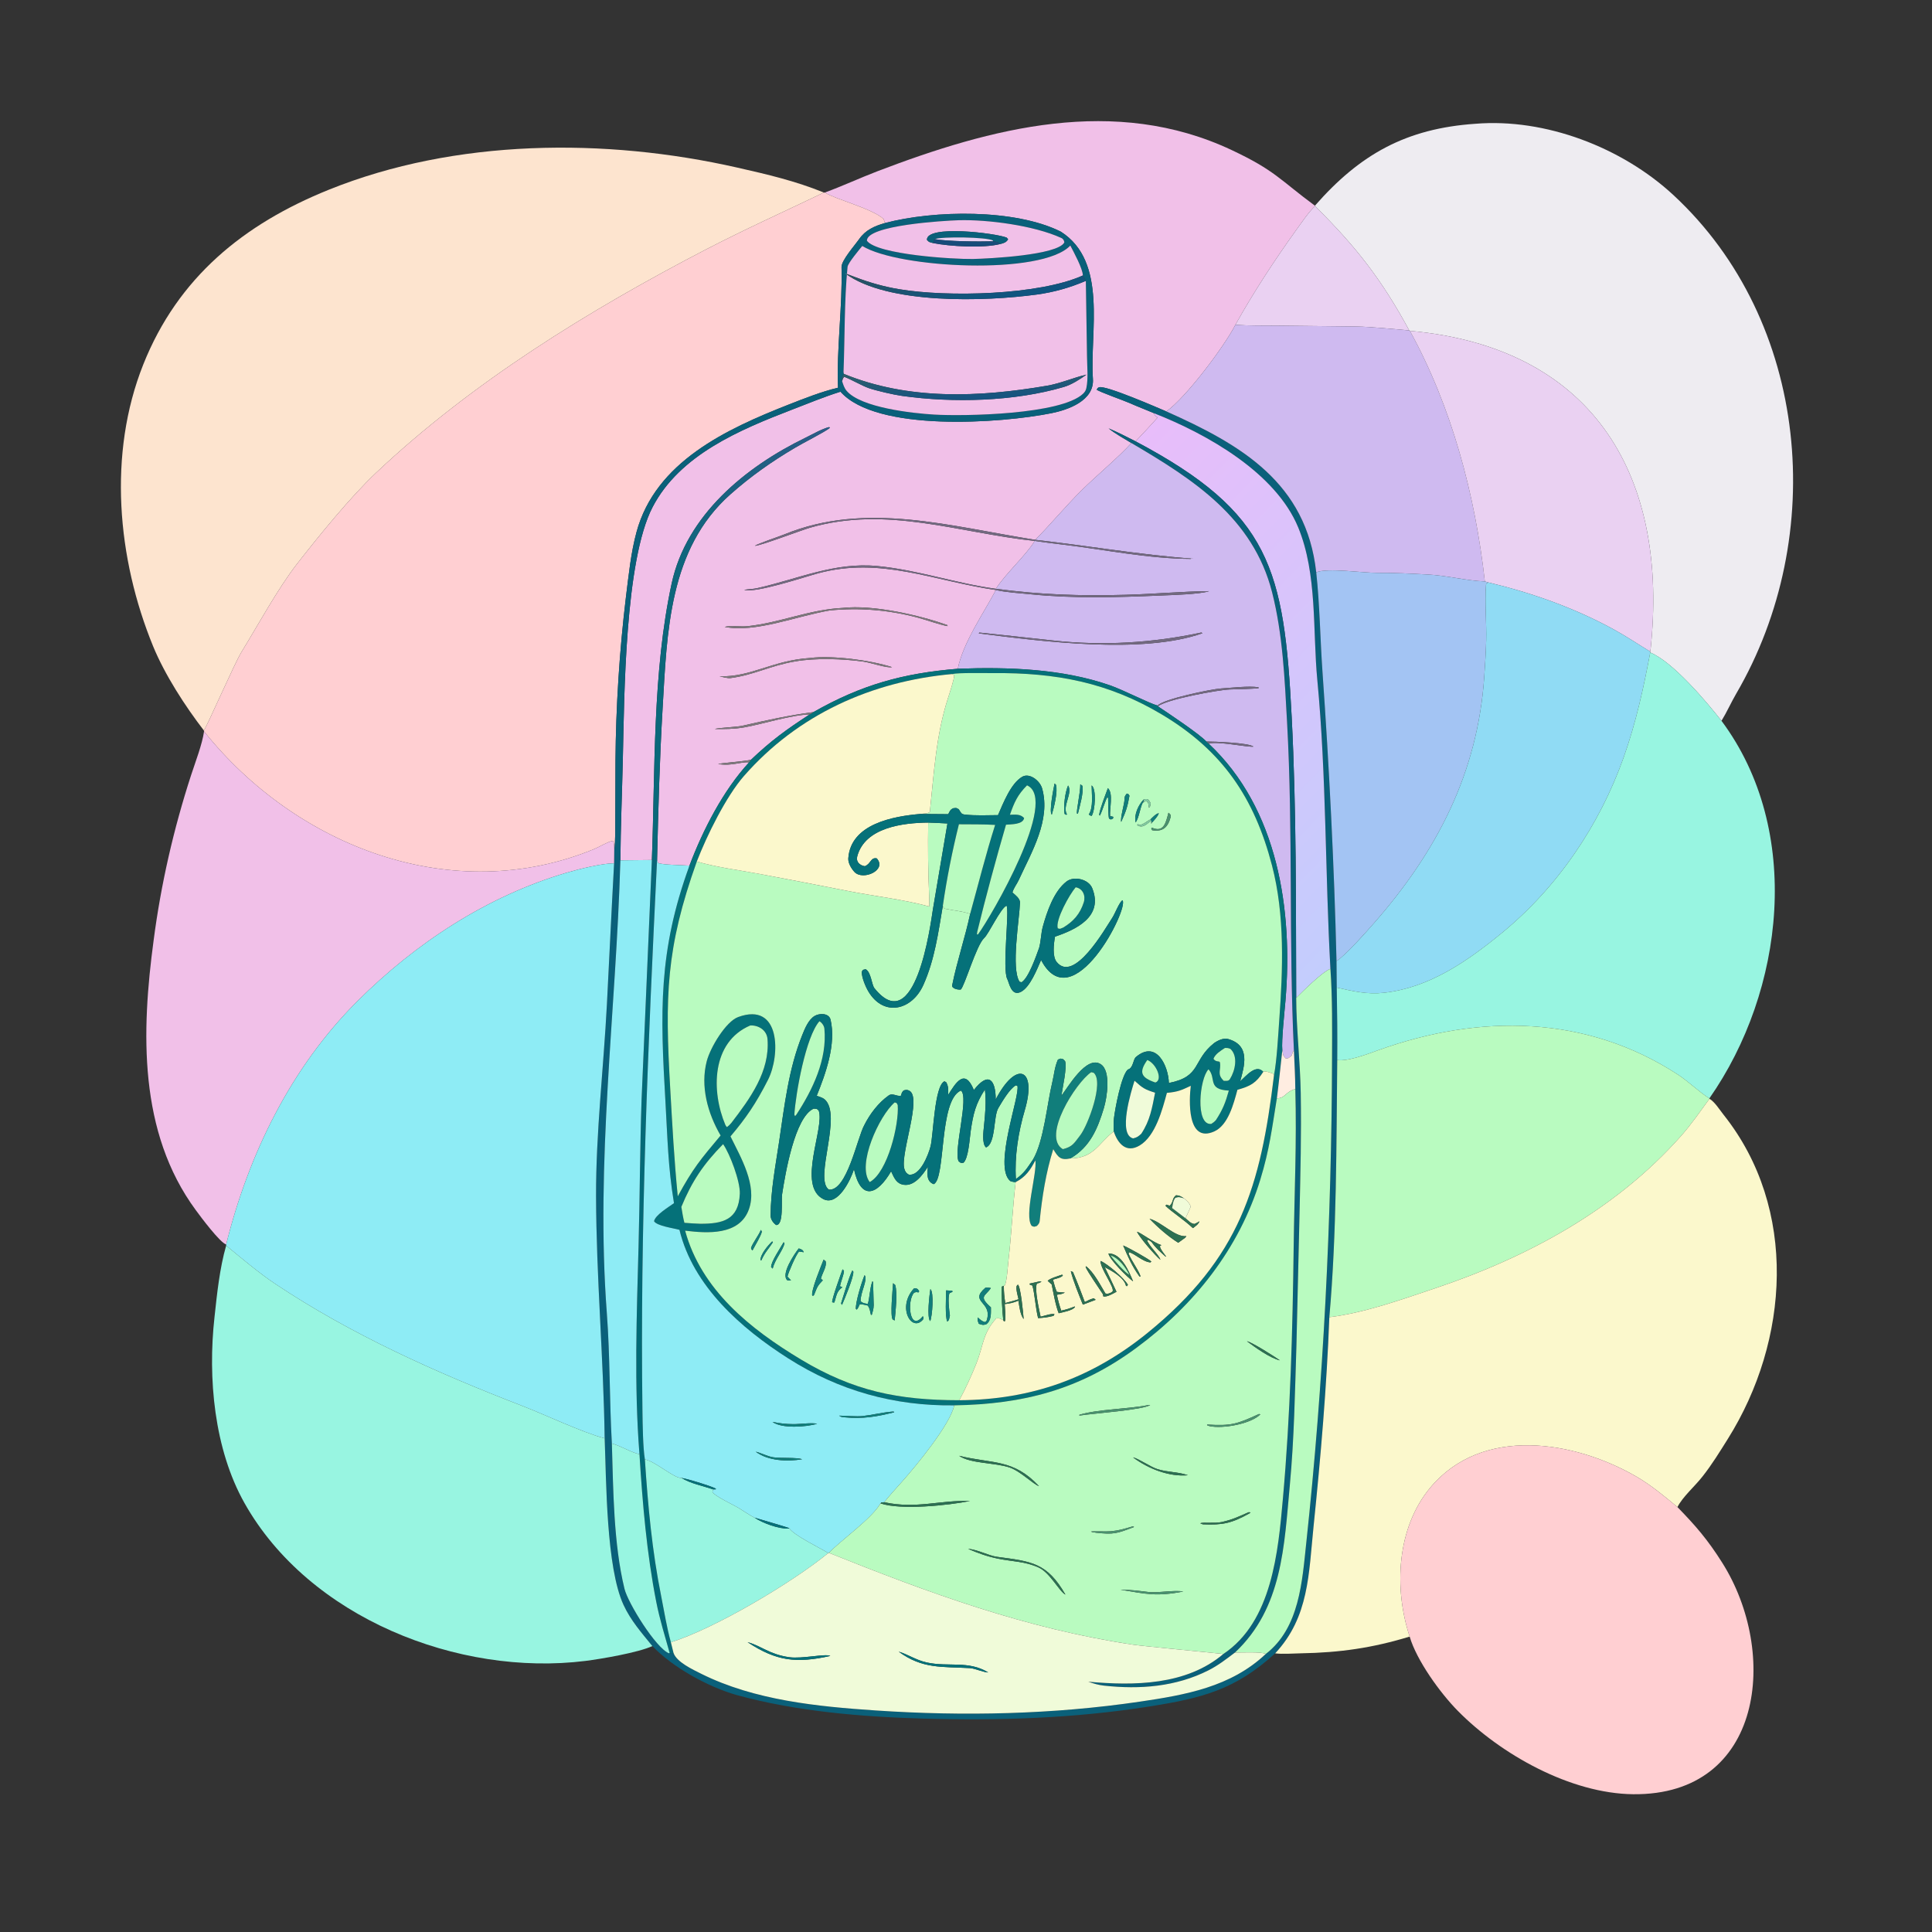 <svg width="1024" height="1024" viewBox="0 0 1024 1024" fill="none" xmlns="http://www.w3.org/2000/svg">
<rect x="0" y="0" width="1024" height="1024" fill="#333333" stroke="none"/>
<path d="M437.148 102.055C446.376 98.694 455.622 94.377 464.891 90.831C525.373 67.692 590.903 50.413 652.782 79.521C675.955 90.421 678.289 95.274 696.938 109.018L696.994 109.257C693.967 111.904 689.475 118.492 686.937 122.022C675.601 137.788 664.248 155.167 654.8 172.126C648.893 183.713 628.201 211.143 618.181 218.059C613.666 216.157 585.999 204.056 582.548 205.262C581.717 205.552 581.718 205.813 581.27 206.493C582.035 207.484 596.035 212.404 598.81 213.665C602.467 215.327 607.735 217.307 611.561 218.973C611.956 220.271 612.525 220.51 613.554 221.308C609.768 225.587 605.803 229.751 601.895 233.922C597.203 231.561 592.427 229.052 587.587 227.042C590.844 229.72 595.944 232.574 599.662 234.81C592.895 242.338 581.196 252.033 573.477 259.676C564.708 268.358 557.049 277.703 548.685 286.112C503.927 279.095 459.047 265.511 415.708 283.249C412.679 284.488 402.128 287.964 400.095 289.274C402.04 289.628 424.743 281.028 429.13 279.751C470.087 267.823 508.337 282.523 548.422 286.705C543.998 294.124 532.758 304.254 527.841 312.077C506.434 309.176 486.681 302.122 465.074 300.018C442.385 297.809 422.958 306.885 401.456 311.709C399.029 312.254 396.875 312.215 394.468 312.634C400.347 314.527 426.225 305.85 433.62 303.858C466.882 294.899 494.786 307.9 527.832 312.726C521.37 324.991 510.471 340.48 507.652 354.45C478.647 356.834 456.59 362.922 431.112 377.434C417.952 379.141 406.432 381.714 393.532 384.652C390.244 385.401 380.841 385.691 378.813 386.395C384.317 386.433 389.089 386.451 394.545 385.497C403.753 383.887 419.845 378.802 429.105 378.668C416.682 386.746 408.854 392.426 398.025 402.69L397.104 402.878C393.649 403.567 381.882 404.471 380.637 404.933C387.882 406.18 392.762 403.601 397.011 404.091C383.32 418.903 372.528 439.938 365.424 458.803C361.807 458.487 350.914 458.449 348.736 457.379L348.268 455.615C348.888 428.989 349.649 401.788 351.186 375.577C353.554 335.177 354.474 290.988 387.097 262.038C397.851 252.495 409.087 244.565 421.524 237.244C425.131 235.024 437.484 228.825 439.883 226.754L439.472 226.345C435.507 227.329 430.537 230.256 426.784 232.078C395.101 247.464 363.834 273.035 355.999 309.22C345.794 356.358 347.293 407.727 345.502 455.822L328.818 455.994C328.965 438.211 329.703 420.475 330.112 402.702C330.883 369.205 331.152 297.136 345.88 268.789C360.317 241.002 392.215 227.741 419.933 217.066C428.378 213.813 436.831 210.307 445.47 207.609C464.55 229.151 530.622 224.349 557.261 219.006C565.931 217.267 580.081 212.451 579.271 200.813C577.544 176.022 587.327 138.761 562.265 122.785C537.899 110.602 495.044 111.345 469.081 118.206C468.982 117.875 468.336 116.078 468.331 116.074C462.1 110.447 443.37 105.852 437.148 102.055ZM446.679 322.212C428.851 323.05 413.709 330.041 396.165 331.904C393.084 332.231 386.546 331.504 384.096 332.275C400.578 335.488 421.886 326.572 439.899 323.531C455.498 322.003 470.851 323.267 486.008 327.235C490.582 328.432 498.425 331.264 502.245 331.854L502.153 331.329C487.307 325.999 462.567 320.404 446.679 322.212ZM429.313 348.748C409.43 350.025 398.206 358.912 381.404 358.463C382.792 358.808 385.786 359.567 387.078 359.404C399.258 357.859 408.371 352.788 421.03 350.642L421.642 350.532C432.311 348.675 447.048 349.165 457.78 350.69C461.498 351.219 470.304 354.279 472.786 353.587C461.369 349.899 441.103 347.247 429.313 348.748Z" fill="#F1C0E8"/>
<path d="M696.938 109.019C720.847 81.739 745.254 68.124 781.979 65.605C819.018 62.543 859.683 78.121 886.945 103.395C959.194 170.372 968.92 284.221 920.218 367.683C917.53 372.289 915.206 377.54 912.43 382.052C904.642 372.11 886.611 350.68 874.661 345.851L874.622 345.348C874.965 343.687 875.056 342.082 875.211 340.399C883.562 249.761 842.642 183.935 747.255 175.353L746.924 175.127C732.494 148.428 718.641 130.576 696.994 109.258L696.938 109.019Z" fill="#EEECF1"/>
<path d="M108.059 387.16C98.139 374.329 87.303 357.541 81.134 342.485C62.081 295.984 57.117 240.42 75.933 193.194C94.336 147.006 129.231 118.74 174.248 100.572C241.327 73.5 320.725 72.952 390.701 88.813C406.755 92.452 421.464 95.876 436.688 102.055C416.406 111.768 394.055 121.888 374.101 132.251C312.279 164.358 250.191 202.58 199.371 250.537C185.849 263.297 168.823 284.219 157.349 298.974C147.311 311.88 136.547 331.639 127.901 345.725C124.316 351.564 109.348 385.759 108.059 387.16Z" fill="#FDE4CF"/>
<path d="M436.688 102.055L437.148 102.056C443.37 105.853 462.1 110.448 468.331 116.075C468.336 116.079 468.982 117.876 469.081 118.207C463.537 119.785 458.759 121.865 455.373 126.727C453.161 129.903 445.928 138.03 446.026 141.555C446.599 162.255 443.331 185.129 444.155 205.509C435.7 207.451 425.983 211.303 417.884 214.484C385.01 227.398 347.451 244.808 337.374 281.974C334.341 293.162 333.221 304.801 331.778 316.276C328.324 344.874 326.425 374.591 326.214 403.385L326.12 432.88C326.105 437.504 326.225 446.243 325.57 450.72C325.51 449.079 325.66 446.932 324.795 445.676C321.957 446.187 317.724 448.866 314.876 450.04C239.825 480.963 156.925 448.683 108.145 387.662L108.059 387.16C109.348 385.759 124.316 351.564 127.901 345.725C136.547 331.639 147.311 311.88 157.349 298.974C168.823 284.219 185.849 263.297 199.371 250.537C250.191 202.58 312.279 164.358 374.101 132.251C394.055 121.888 416.406 111.768 436.688 102.055Z" fill="#FFCFD2"/>
<path d="M654.801 172.127C664.249 155.168 675.602 137.789 686.938 122.023C689.476 118.493 693.968 111.905 696.995 109.258C718.642 130.576 732.496 148.428 746.926 175.127C738.235 174.4 727.3 173.227 718.719 173.061L677.077 172.607C670.189 172.531 661.53 172.693 654.801 172.127Z" fill="#EAD1F2"/>
<path d="M469.08 118.207C495.043 111.346 537.898 110.603 562.264 122.786C587.326 138.762 577.543 176.023 579.27 200.814C580.08 212.452 565.93 217.268 557.26 219.007C530.621 224.35 464.549 229.152 445.469 207.61C436.83 210.308 428.377 213.814 419.932 217.067C392.214 227.742 360.316 241.003 345.879 268.79C331.151 297.137 330.882 369.206 330.111 402.703C329.702 420.476 328.964 438.212 328.817 455.995C326.512 536.679 315.548 615.581 321.646 696.15C323.363 718.835 323 742.323 324.299 765.077C325.063 789.753 325.15 818.14 330.986 842.085C332.838 849.681 347.576 873.429 354.531 876.273L354.92 876.089L356.327 876.654L356.965 876.041C358.571 880.919 367.192 884.891 371.741 887.17C399.916 901.201 433.328 904.519 464.349 906.588C510.825 909.688 558.018 908.694 604.13 901.904C628.348 898.338 652.348 894.115 670.87 876.646C688.793 862.856 690.16 838.143 692.371 817.54C701.499 732.488 705.757 646.528 706.01 560.997C706.057 545.148 706.254 529.314 705.152 513.491C702.32 462.712 703.062 411.311 698.21 360.485C695.694 334.123 698.269 304.319 688.093 279.572C676.16 250.551 639.724 230.018 611.56 218.974C607.734 217.308 602.466 215.328 598.809 213.666C596.034 212.405 582.034 207.485 581.269 206.494C581.717 205.814 581.716 205.553 582.547 205.263C585.998 204.057 613.665 216.158 618.18 218.06C657.979 235.753 692.437 256.003 697.622 303.337C699.497 320.248 699.719 338.688 700.924 355.81C704.506 406.67 707.146 458.388 708.375 509.366L708.504 523.426C708.752 536.377 708.866 548.899 708.762 561.85C708.298 606.196 708.521 653.866 704.571 698.142C703.203 734.793 699.975 772.477 696.218 808.969C693.63 834.112 693.855 857.05 675.864 876.305C654.74 895.627 637.092 900.039 609.469 904.429C569.605 910.764 529.211 912.07 488.883 910.885C456.283 909.927 421.755 907.049 390.257 898.35C375.347 894.073 356.65 883.853 345.765 872.451C340.075 865.426 334.339 858.968 330.489 850.651C321.274 830.742 321.384 785.215 320.485 762.341C319.879 719.717 316.036 676.598 315.921 633.995C315.829 600.326 319.935 565.87 321.68 532.199C322.969 507.327 324.11 482.438 325.486 457.572L325.569 450.72C326.224 446.243 326.104 437.504 326.119 432.88L326.213 403.385C326.424 374.591 328.323 344.874 331.777 316.276C333.22 304.801 334.34 293.162 337.373 281.974C347.45 244.808 385.009 227.398 417.883 214.484C425.982 211.303 435.699 207.451 444.154 205.509C443.33 185.129 446.598 162.255 446.025 141.555C445.927 138.03 453.16 129.903 455.372 126.727C458.758 121.865 463.536 119.785 469.08 118.207ZM573.938 146.002C573.866 142.326 569.133 133.687 567.294 130.148C552.255 146.098 476.214 142.238 457.02 130.361C455.551 132.172 449.405 139.459 449.21 141.449C447.452 159.386 447.794 179.001 447.078 197.165C447.067 197.452 447.23 197.948 447.299 198.183C446.173 200.035 446.2 199.919 446.347 202.081C446.954 203.897 447.459 205.666 448.727 207.153C456.331 216.076 483.592 219.065 495.181 219.744C511.178 220.68 562.368 219.763 574.048 208.682C574.927 207.849 575.522 206.948 575.778 205.757C576.881 200.627 576.185 194.286 576.143 189.041L575.521 148.875L573.938 146.002ZM508.096 116.721C500.43 116.955 459.278 119.347 459.47 127.595C464.954 134.99 505.555 137.443 515.624 137.273C524.282 137.068 560.569 135.256 564.123 128.485C563.932 127.42 563.677 126.659 562.449 126.098C548.002 119.491 523.408 116.289 508.096 116.721Z" fill="#0A607A"/>
<path d="M515.625 137.274C505.556 137.444 464.955 134.991 459.471 127.596C459.279 119.348 500.431 116.956 508.097 116.722C523.409 116.29 548.003 119.492 562.45 126.099C563.678 126.66 563.933 127.421 564.124 128.486C560.57 135.257 524.283 137.069 515.625 137.274ZM530.126 129.341C532.055 128.883 533.317 128.477 534.32 126.849L533.593 125.95C527.801 123.575 490.987 119.012 491.291 127.136C492.652 128.59 492.323 128.154 494.497 128.825C503.433 130.63 521.319 131.617 530.126 129.341Z" fill="#F1C0E8"/>
<path d="M495.387 126.727L494.497 128.826C492.323 128.155 492.652 128.591 491.291 127.137C490.987 119.013 527.801 123.576 533.593 125.951L534.32 126.85C533.317 128.478 532.055 128.884 530.126 129.342C528.854 128.1 528.064 128.171 526.293 127.894L526.243 127.437C522.753 125.642 499.585 125.29 495.387 126.727Z" fill="#0A607A"/>
<path d="M495.387 126.725C499.585 125.288 522.753 125.64 526.243 127.435L526.293 127.892C519.175 128.121 501.934 127.982 495.387 126.725Z" fill="#EAD1F2"/>
<path d="M494.496 128.826L495.386 126.727C501.933 127.984 519.174 128.123 526.292 127.894C528.063 128.171 528.853 128.1 530.125 129.342C521.318 131.618 503.432 130.631 494.496 128.826Z" fill="#184B7A"/>
<path d="M573.939 146.002C550.695 156.469 502.118 157.58 476.52 153.278C468.621 151.951 461.144 149.864 453.662 147.028L447.922 144.867C470.345 161.539 522.27 159.828 549.511 156.119C558.669 154.872 567.062 152.47 575.522 148.875L576.144 189.041C576.186 194.286 576.882 200.627 575.779 205.757C575.523 206.948 574.928 207.849 574.049 208.682C562.369 219.763 511.179 220.68 495.182 219.744C483.593 219.065 456.332 216.076 448.728 207.153C447.46 205.666 446.955 203.897 446.348 202.081C446.678 200.737 446.606 200.788 447.441 199.704C451.461 201.247 456.713 204.394 460.488 205.713C464.406 207.082 473.634 209.212 478.061 209.831C505.182 213.625 537.448 212.841 563.801 205.112C568.105 203.85 572.42 201.007 575.856 198.558C568.86 200.156 562.243 203.188 554.906 204.445C518.988 210.602 481.508 212.194 447.3 198.183C447.231 197.948 447.068 197.452 447.079 197.165C447.795 179.001 447.453 159.386 449.211 141.449C449.406 139.459 455.552 132.172 457.021 130.361C476.215 142.238 552.256 146.098 567.295 130.148C569.134 133.687 573.867 142.326 573.939 146.002Z" fill="#F1C0E8"/>
<path d="M447.922 144.867L453.662 147.028C461.144 149.864 468.621 151.951 476.52 153.278C502.118 157.58 550.695 156.469 573.939 146.002L575.522 148.875C567.062 152.47 558.669 154.872 549.511 156.119C522.27 159.828 470.345 161.539 447.922 144.867Z" fill="url(#paint0_linear_2247_9760)"/>
<path d="M654.801 172.129C661.53 172.695 670.189 172.533 677.077 172.609L718.719 173.063C727.3 173.229 738.235 174.402 746.926 175.129L747.257 175.355C769.518 215.75 781.895 262.518 787.001 308.175C777.562 307.845 766.578 304.977 756.808 304.516C748.344 304.027 738.44 303.561 730.03 303.624C722.712 303.679 703.628 300.874 697.624 303.339C692.439 256.005 657.981 235.755 618.182 218.062C628.202 211.146 648.894 183.716 654.801 172.129Z" fill="#CFBAF0"/>
<path d="M747.256 175.355C842.643 183.937 883.562 249.763 875.211 340.401C875.056 342.084 874.966 343.689 874.623 345.35C867.784 341.181 862.039 337.265 854.877 333.366C834.145 322.083 811.785 314.182 788.878 308.72L787 308.175C781.894 262.518 769.517 215.75 747.256 175.355Z" fill="#EAD1F2"/>
<path d="M447.3 198.184C481.508 212.195 518.988 210.603 554.906 204.446C562.243 203.189 568.86 200.157 575.856 198.559C572.42 201.008 568.105 203.851 563.801 205.113C537.448 212.842 505.182 213.626 478.061 209.832C473.634 209.213 464.406 207.083 460.488 205.714C456.713 204.395 451.461 201.248 447.441 199.705C446.606 200.789 446.678 200.738 446.348 202.082C446.201 199.92 446.174 200.036 447.3 198.184Z" fill="url(#paint1_linear_2247_9760)"/>
<path d="M611.56 218.977C639.724 230.021 676.161 250.554 688.094 279.575C698.27 304.322 695.695 334.126 698.211 360.488C703.063 411.314 702.321 462.715 705.153 513.494C700.842 515.109 690.592 525.31 687.015 528.889C686.816 478.921 687.179 429.918 684.617 379.997C680.6 301.739 673.586 271.869 601.895 233.926C605.803 229.755 609.768 225.591 613.554 221.312C612.525 220.514 611.955 220.275 611.56 218.977Z" fill="url(#paint2_linear_2247_9760)"/>
<path d="M348.269 455.618C343.531 552.869 339.182 650.767 340.518 748.133C340.608 754.679 340.776 767.43 341.799 773.515C343.449 798.26 345.582 821.929 350.491 846.275C352.116 854.334 353.353 862.487 355.58 870.452L356.967 876.043L356.329 876.656L354.922 876.091C352.395 867.04 349.66 858.341 347.839 849.082C342.784 823.383 340.559 796.861 338.932 770.749C336.062 734.531 337.476 696.833 338.443 660.553C339.135 634.596 339.183 608.472 340.058 582.533L345.503 455.825C347.294 407.73 345.795 356.361 356 309.223C363.835 273.038 395.102 247.467 426.785 232.081C430.538 230.259 435.508 227.332 439.473 226.348L439.884 226.757C437.485 228.828 425.132 235.027 421.525 237.247C409.088 244.568 397.852 252.498 387.098 262.041C354.475 290.991 353.555 335.18 351.187 375.58C349.65 401.791 348.889 428.992 348.269 455.618Z" fill="url(#paint3_linear_2247_9760)"/>
<path d="M587.587 227.043C592.427 229.053 597.203 231.562 601.895 233.923C673.586 271.866 680.601 301.736 684.618 379.994C687.18 429.915 686.816 478.918 687.015 528.886C687.049 544.666 689.13 562.718 689.417 579.313C689.798 601.339 689.252 621.357 688.781 643.241L687.135 713.034C686.339 737.779 685.959 762.344 683.647 787.038C680.634 819.23 679.814 852.17 654.544 875.885C650.046 879.29 645.715 882.671 640.545 885.29C623.235 894.057 604.141 895.499 585.141 893.417C582.141 893.088 579.59 892.306 576.803 891.349C601.104 893.509 628.701 893.322 648.4 876.65C674.247 859.428 677.456 822.327 679.947 794.494C683.943 749.851 685.122 705.151 685.681 660.359C686.031 632.332 687.356 605.288 686.543 577.191C686.484 570.576 686.106 563.759 685.819 557.131C682.993 499.073 685.383 440.905 682.175 382.817C680.913 359.97 679.91 336.174 674.237 313.913C664.176 274.43 632.533 254.107 599.662 234.811C595.944 232.575 590.844 229.721 587.587 227.043Z" fill="#0A607A"/>
<path d="M599.662 234.812C632.533 254.108 664.176 274.432 674.237 313.915C679.91 336.176 680.913 359.971 682.175 382.818C685.383 440.906 682.993 499.075 685.819 557.133L685.259 557.237C685.035 558.346 684.984 558.505 684.555 559.553C682.799 560.829 683.189 560.981 681.437 560.99C679.777 559.188 680.267 559.465 679.646 556.698C679.151 551.471 680.825 536.29 681.316 530.48C685.372 482.5 677.402 428.618 640.665 394.192C644.642 392.588 661.867 396.247 664.364 395.715C661.932 393.672 643.328 393.004 639.396 393.028C635.915 389.148 618.927 377.811 613.676 374.356C618.558 370.65 644.991 365.738 651.829 365.428C655.761 365.25 664.124 365.198 667.134 364.718L666.99 364.26C661.761 363.453 652.559 364.574 647.221 364.903C641.992 365.226 616.334 370.565 613.558 373.975C609.069 372.785 595.528 365.75 588.376 363.257C563.094 354.447 534.356 353.449 507.652 354.452C510.471 340.482 521.37 324.994 527.832 312.729C532.77 313.929 541.397 314.489 546.561 315.007C569.425 317.302 592.319 316.61 615.229 315.637C620.948 315.394 636.296 314.971 640.853 313.322C626.765 313.457 610.883 314.885 596.538 315.261C572.204 315.9 552.067 315.247 527.841 312.08C532.758 304.257 543.998 294.127 548.422 286.708C553.344 287.446 558.27 288.051 563.212 288.637C585.946 291.333 608.328 296.114 631.28 296.231L630.528 295.77L632.654 296.119C632.475 296.112 632.295 296.104 632.116 296.097C604.258 294.05 576.466 289.211 548.685 286.115C557.049 277.706 564.708 268.361 573.477 259.679C581.196 252.036 592.895 242.34 599.662 234.812ZM519.029 335.292L518.764 335.704C551.547 339.893 605.475 346.92 637.322 335.644L636.79 335.235C610.862 340.791 584.469 342.385 558.056 339.46C555.155 339.138 518.814 335.171 519.029 335.292Z" fill="#CFBAF0"/>
<path d="M548.423 286.707C508.338 282.525 470.088 267.825 429.131 279.753C424.744 281.03 402.041 289.63 400.096 289.276C402.129 287.966 412.68 284.49 415.709 283.251C459.048 265.513 503.928 279.097 548.686 286.114C576.467 289.21 604.259 294.05 632.117 296.097C632.296 296.104 632.476 296.112 632.655 296.119L630.529 295.769L631.281 296.231C608.329 296.114 585.947 291.333 563.213 288.637C558.271 288.051 553.345 287.445 548.423 286.707Z" fill="#726980"/>
<path d="M527.833 312.728C494.787 307.902 466.883 294.901 433.621 303.86C426.226 305.852 400.348 314.529 394.469 312.636C396.876 312.217 399.03 312.256 401.457 311.711C422.959 306.887 442.386 297.811 465.075 300.02C486.682 302.124 506.435 309.178 527.842 312.079C552.068 315.246 572.205 315.9 596.539 315.261C610.884 314.885 626.766 313.457 640.854 313.322C636.297 314.971 620.949 315.394 615.23 315.637C592.32 316.61 569.426 317.302 546.562 315.007C541.398 314.489 532.771 313.928 527.833 312.728Z" fill="#726980"/>
<path d="M697.623 303.34C703.627 300.875 722.711 303.68 730.029 303.625C738.439 303.562 748.343 304.028 756.807 304.517C766.577 304.978 777.561 307.846 787 308.176L788.878 308.721C788.107 309.134 787.692 309.127 787.633 309.883C786.91 319.121 787.937 330.236 787.707 339.487C787.536 346.409 787.131 352.006 786.7 358.434C783.271 409.59 761.499 451.513 728.006 489.542C723.912 494.191 713.077 506.476 708.376 509.369C707.147 458.391 704.507 406.673 700.925 355.813C699.72 338.691 699.498 320.251 697.623 303.34Z" fill="#A3C4F3"/>
<path d="M708.375 509.367C713.076 506.474 723.911 494.189 728.005 489.54C761.498 451.511 783.27 409.588 786.699 358.432C787.13 352.004 787.535 346.407 787.706 339.485C787.936 330.234 786.909 319.119 787.632 309.881C787.691 309.125 788.106 309.132 788.877 308.719C811.784 314.181 834.144 322.082 854.876 333.365C862.038 337.264 867.783 341.18 874.622 345.349L874.661 345.852C871.068 364.865 867.096 383.029 860.599 401.33C847.788 437.417 825.528 470.343 795.824 494.643C777.652 509.517 757.629 523.474 733.619 526.186C724.619 527.203 717.176 525.36 708.504 523.427L708.375 509.367Z" fill="#90DBF4"/>
<path d="M439.899 323.533C421.886 326.574 400.578 335.49 384.096 332.277C386.546 331.506 393.084 332.233 396.165 331.906C413.709 330.043 428.851 323.052 446.679 322.214C462.567 320.406 487.307 326.001 502.153 331.331L502.245 331.856C498.425 331.266 490.582 328.434 486.008 327.237C470.851 323.269 455.498 322.005 439.899 323.533Z" fill="#7D777C"/>
<path d="M637.322 335.643C605.475 346.919 551.547 339.892 518.764 335.703L519.029 335.292C518.814 335.171 555.155 339.138 558.056 339.46C584.469 342.385 610.862 340.79 636.79 335.234L637.322 335.643Z" fill="#726980"/>
<path d="M874.663 345.852C886.613 350.681 904.643 372.111 912.431 382.053C955.646 440.043 945.925 525.073 906 582.171C901.273 579.307 894.836 573.163 889.585 569.726C840.806 537.803 784.202 537.355 730.622 556.581C725.277 558.499 714.54 562.667 708.764 561.851C708.868 548.9 708.754 536.378 708.506 523.427C717.178 525.36 724.621 527.203 733.621 526.186C757.631 523.474 777.654 509.517 795.826 494.643C825.53 470.343 847.79 437.417 860.601 401.33C867.098 383.029 871.07 364.865 874.663 345.852Z" fill="#98F5E1"/>
<path d="M381.404 358.467C398.206 358.916 409.43 350.029 429.313 348.752C441.103 347.251 461.369 349.903 472.786 353.591C470.304 354.283 461.498 351.223 457.78 350.694C447.048 349.169 432.311 348.679 421.642 350.536L421.03 350.646C408.371 352.792 399.258 357.863 387.078 359.408C385.786 359.571 382.792 358.812 381.404 358.467Z" fill="#7D777C"/>
<path d="M431.111 377.436C456.589 362.924 478.646 356.836 507.651 354.452C534.355 353.449 563.093 354.446 588.375 363.256C595.527 365.749 609.068 372.784 613.557 373.974L613.675 374.356C618.926 377.811 635.914 389.147 639.395 393.027L640.664 394.191C677.401 428.617 685.371 482.5 681.315 530.48C680.824 536.29 679.15 551.471 679.645 556.698C678.703 565.153 677.844 573.713 676.76 582.139C674.163 598.091 672.866 609.251 668.016 625.108C656.749 661.944 632.869 691.87 602.174 714.491C572.235 736.555 542.488 744.248 505.77 744.865C473.918 745.284 444.715 737.097 417.914 720.055C392.809 704.092 367.3 681.662 360.13 651.827C356.893 650.936 348.134 649.767 346.662 647.266C347.327 643.974 354.212 639.885 357.227 637.705C354.043 618.34 353.832 603.455 352.729 584.503C349.937 536.51 348.825 504.306 365.423 458.805C372.527 439.94 383.319 418.905 397.01 404.093L398.024 402.692C408.853 392.428 416.681 386.748 429.104 378.67C429.646 378.518 430.641 377.753 431.111 377.436ZM504.628 357.266C462.062 361.101 422.845 378.665 394.27 411.339C384.872 422.085 374.624 442.866 369.318 456.616C352.886 502.671 352.405 527.994 355.246 577.256C356.359 596.574 357.284 614.384 359.23 634.064C367.422 619.058 371.168 614.695 381.935 601.842C375.038 589.999 371.127 575.705 374.594 562.432C376.494 555.163 384.724 541.443 391.22 539.058C413.912 530.727 413.576 559.475 407.083 572.28C400.649 584.97 395.231 592.797 387.169 602.315C392.619 613.423 401.471 628.334 396.927 640.979C391.901 654.965 374.775 653.691 363.127 652.28C371.656 683.625 397.622 704.394 424.495 720.546C452.544 737.405 476.172 742.108 508.434 742.155C546.749 741.924 578.803 730.375 608.265 706.427C657.227 666.628 668.135 628.876 675.243 569.87C676.754 562.045 677.427 549.079 678.009 540.985C679.958 513.886 681.098 485.243 674.181 458.682C664.839 422.813 647.942 397.889 615.832 378.71C587.24 361.63 559.39 356.486 526.541 356.759C522.348 356.793 507.857 356.46 504.628 357.266ZM397.692 543.501C376.909 552.349 376.974 578.547 384.454 596.222C384.652 596.691 384.974 597.022 385.292 597.391C386.559 596.387 386.69 596.264 387.734 595.032C397.553 582.225 408.128 567.849 406.798 550.789C406.431 546.076 402.169 543.352 397.692 543.501ZM383.257 606.414C372.829 617.027 366.723 626.119 361.125 639.673C361.607 642.567 362.009 645.259 362.744 648.108C365.562 648.323 368.295 648.559 371.124 648.615C383.073 648.674 391.493 646.54 392.114 632.764C392.409 626.23 386.846 611.507 383.257 606.414Z" fill="#057179"/>
<path d="M504.63 357.266C507.859 356.46 522.35 356.793 526.543 356.759C559.392 356.486 587.242 361.63 615.834 378.71C647.944 397.889 664.841 422.813 674.183 458.682C681.1 485.243 679.96 513.886 678.011 540.985C677.429 549.079 676.756 562.045 675.245 569.87L674.655 569.006C672.748 568.439 671.212 567.614 669.572 568.091C665.737 563.762 660.512 570.255 657.309 573.139C659.548 564.992 662.919 554.067 650.905 550.692C648.465 550.006 645.373 551.52 643.458 552.892C631.924 562.078 636.906 570.606 619.53 574.013C619.259 564.982 612.927 551.032 602.037 560.264C600.534 561.537 600.679 566.176 597.775 566.88C594.269 570.054 590.983 587.779 590.416 592.75C590.206 594.592 590.227 598.334 590.316 599.695C582.463 605.563 580.024 613.909 567.326 613.991C577.735 607.945 581.738 598.323 585.059 587.352C586.799 581.604 588.876 567.795 583.545 564.136C575.883 558.877 565.925 576.532 562.552 580.746C563.142 576.771 565.678 565.389 564.508 562.432C563.159 561.084 563.933 561.496 562.146 561.071L560.724 561.595C558.884 565.771 558.725 569.56 557.723 573.668C554.947 585.05 553.302 604.767 547.466 614.648C544.248 619.342 543.067 621.541 538.449 624.949C537.675 612.848 539.746 599.993 543.166 588.388C549.744 566.059 538.61 561.748 527.746 582.736C527.736 572.49 524.051 567.591 516.165 577.722C511.345 565.893 506.582 573.905 502.56 580.285C502.573 577.465 502.824 576.181 501.553 573.668L500.595 573.11C495.21 575.404 494.73 601.82 493.205 607.617C491.976 612.285 487.667 623.381 481.713 622.602C480.292 621.824 479.679 620.876 479.278 619.343C477.167 611.282 488.864 581.542 481.911 578.075C480.711 577.477 480.129 577.644 478.931 577.962C477.872 579.137 477.982 579.196 477.531 580.753C475.153 581.261 473.154 579.1 470.966 580.652C465.538 584.504 461.056 590.417 458.092 596.341C454.336 603.09 448.915 631.498 439.296 630.516C431.218 624.74 446.809 590.899 436.951 582.566C436.087 581.836 433.936 581.155 432.884 580.779C437.512 569.318 443.321 553.43 440.181 540.301C439.149 536.832 434.276 537.018 431.84 538.436C428.496 540.382 426.593 545.169 425.216 548.586C417.952 566.607 415.811 585.921 412.965 604.99C411.032 617.944 408.48 631.131 408.448 644.241C408.444 646.331 409.767 648.115 411.37 649.299C415.504 649.436 413.994 636.463 414.546 632.894C416.175 622.367 421.217 592.069 431.256 587.606C433.338 587.816 432.517 587.398 433.925 588.616C437.249 597.765 422.19 628.526 436.47 635.591C444.099 639.365 450.836 625.461 452.624 619.725C456.297 636.525 464.875 633.556 472.308 620.821C473.611 623.572 474.737 626.744 477.895 627.706C484.137 629.606 488.964 622.851 491.783 618.425C491.514 621.83 490.823 626.071 494.879 627.65C501.411 624.686 497.508 583.029 509.305 578.008C513.773 581.299 505.331 609.755 508.069 615.467C509.591 616.599 508.767 616.348 510.604 616.322C513.359 614.037 513.935 603.203 514.525 599.218C515.833 590.381 517.132 584.961 522.023 577.453C522.807 584.074 522.207 590.036 521.546 596.654C521.26 599.513 520.327 606.187 522.612 608.157C527.824 606.226 526.478 591.74 529.118 587.323C531.095 584.013 535.084 577.08 538.382 575.277L539.218 575.483C540.937 580.225 526.193 618.51 535.517 626.011C536.768 626.365 537.043 626.513 538.324 626.542C536.739 639.797 536.11 654.282 534.553 667.606C534.111 671.392 533.814 677.94 532.68 681.179L532.054 681.526L530.977 681.931C530.542 683.716 531.37 697.084 531.751 699.722C530.25 698.987 529.671 698.501 528.036 698.77C520.818 706.675 521.281 713.09 517.511 722.622C514.956 729.082 511.739 736.047 508.436 742.155C476.174 742.108 452.546 737.405 424.497 720.546C397.624 704.394 371.658 683.625 363.129 652.28C374.777 653.691 391.903 654.965 396.929 640.979C401.473 628.334 392.621 613.423 387.171 602.315C395.233 592.797 400.651 584.97 407.085 572.28C413.578 559.475 413.914 530.727 391.222 539.058C384.726 541.443 376.496 555.163 374.596 562.432C371.129 575.705 375.04 589.999 381.937 601.842C371.17 614.695 367.424 619.058 359.232 634.064C357.286 614.384 356.361 596.574 355.248 577.256C352.407 527.994 352.888 502.671 369.32 456.616C379.628 459.665 392.185 461.256 402.811 463.244C418.428 466.165 434.081 469.22 449.672 472.288C463.108 474.931 479.69 476.864 492.558 480.488C492.614 478.375 492.544 476.277 492.45 474.167C491.882 461.451 491.776 448.712 491.969 435.986C495.292 436.132 498.867 436.222 502.162 436.461L494.438 482.115C493.146 490.528 485.149 550.736 463.477 523.782C461.967 521.905 461.713 515.194 458.793 513.696C457.01 514.201 457.61 513.686 456.751 515.057C456.664 518.025 458.798 523.082 460.318 525.597C468.491 539.127 483.399 535.49 489.426 522C495.422 508.578 497.257 494.548 499.71 480.155C500.106 481.014 500.076 481.471 501.166 481.7C505.992 482.71 509.396 482.794 514.197 484.374C511.562 496.812 507.152 509.785 504.673 522.208C504.332 523.916 507.658 524.682 509.219 524.481C511.286 522.682 517.483 500.979 521.585 497.229C524.138 494.895 530.201 481.522 533.461 480.026C535.166 482.209 531.072 513.714 533.892 518.941C534.847 520.712 535.943 528.377 541.116 525.702C546.013 523.171 549.663 513.664 551.797 508.834C568.503 540.709 598.617 481.245 594.934 477.141C593.171 478.275 591.063 484.117 589.502 486.49C585.718 492.244 569.2 521.474 559.994 509.786C557.739 506.923 558.466 500.339 559.184 496.447C570.017 492.787 585.087 485.974 578.874 470.698C576.984 466.052 569.312 464.145 565.314 467.19C558.57 472.327 554.889 483.262 552.687 491.228C551.76 494.668 551.741 498.898 550.756 502.381C549.182 506.689 545.186 518.401 541.438 520.62L540.404 520.354C535.753 513.442 540.337 487.033 540.615 478.414C540.686 476.225 538.134 474.383 536.613 473.034C537.362 470.429 538.806 468.898 539.947 466.452C546.712 451.702 557.062 434.587 552.332 417.849C551.194 413.821 545.697 409.468 541.818 411.699C535.747 415.192 531.718 425.763 528.963 432.031C523.331 432.093 517.056 432.356 511.472 431.753C509.353 431.524 509.45 430.826 508.155 428.898C506.348 428.018 507.291 428.22 505.197 428.388C503.586 429.178 503.417 429.926 502.582 431.531L487.761 431.415C489.307 431.222 491.97 431.2 492.833 430.318C495.023 409.843 496.065 389.697 502.508 369.841C503.355 367.231 505.811 359.829 505.762 357.792L504.63 357.266ZM606.289 423.642C603.405 426.434 600.889 431.939 601.934 435.922C603.764 433.139 604.065 429.033 605.517 425.747C606.896 424.692 606.149 424.891 607.691 424.703C608.947 425.853 608.57 425.927 608.931 428.088L609.354 427.989C609.79 426.822 609.713 426.961 609.908 425.712C608.643 423.605 608.53 423.279 606.289 423.642ZM609.847 434.21C607.857 435.251 606.098 436.955 604.24 437.245L603.022 436.818L602.695 437.329C605.431 439.155 607.596 437.021 609.784 435.234L610.253 436.608L610.582 436.024C611.67 434.742 613.913 432.478 614.168 430.999C612.594 431.34 611.11 433.034 609.847 434.21ZM558.946 415.258C558.392 417.86 555.885 430.5 557.478 431.784C558.598 428.097 560.766 419.605 559.694 415.966L558.946 415.258ZM572.577 415.69C572.649 420.238 570.283 430.038 570.883 431.288L571.32 431.22C572.249 427.441 574.454 419.965 573.679 416.479L572.577 415.69ZM566.106 416.325C564.507 419.946 563.56 427.423 564.258 431.386L565.065 431.848L565.543 431.692C562.809 427.455 568.786 420.187 566.106 416.325ZM578.585 416.287C578.587 420.875 579.641 427.894 577.072 431.684C577.79 432.298 577.638 432.119 578.585 432.465C580.423 429.707 581.26 418.088 578.585 416.287ZM587.195 417.706C585.919 421.23 583.076 428.416 582.574 431.821L582.917 432.302C584.366 429.856 586.015 423.332 587.054 422.42L587.324 423.063C587.406 424.927 587.371 432.792 587.82 433.857L588.797 434.354L589.897 433.85L590.099 432.957C588.959 432.633 589.529 432.742 588.391 432.618C587.988 428.653 590.242 420.525 587.195 417.706ZM597.22 420.61C596.138 422.058 596.089 421.955 596.011 423.803C595.903 426.356 593.701 433.451 594.261 435.639C596.755 430.073 597.585 427.765 598.643 421.777C597.982 420.694 598.446 421.095 597.22 420.61ZM619.308 430.772C617.908 436.121 616.798 441.52 610.466 438.646L610.192 439.161L610.659 440.043C616.138 440.925 618.934 438.761 620.456 433.113C620.75 432.025 620.205 431.452 619.308 430.772ZM403.282 651.876C401.956 655.087 398.793 658.933 398.057 661.51C398.533 662.575 398.212 662.208 398.839 662.745C400.164 660.138 403.384 655.016 403.795 652.744L403.282 651.876ZM409.273 657.957C407.023 660.114 402.996 664.807 403.078 667.974L403.483 668.068C405.523 663.573 407.058 662.398 409.657 658.43L409.273 657.957ZM415.35 658.396C413.718 661.307 408.482 669.004 408.721 671.599L409.531 672.386C410.75 667.495 414.827 662.983 415.815 659.04L415.35 658.396ZM423.344 661.696C421.053 664.602 413.522 675.674 417.42 678.667L419.267 678.647C418.627 677.947 418.052 677.311 417.388 676.634C417.695 674.73 422.125 664.45 423.564 663.348C424.473 663.452 425.069 663.529 425.963 663.715C425.641 662.42 424.607 662.086 423.344 661.696ZM436.514 667.651C435.262 670.901 429.748 684.103 430.5 686.715L431.174 686.721L431.52 686.245L431.857 685.371C433.225 681.876 433.566 681.26 436.116 678.575L435.088 677.718C435.889 674.518 438.419 671.127 437.58 668.438L436.514 667.651ZM446.576 672.757C445.655 675.383 440.79 688.702 441.073 690.202C442.092 690.383 441.706 690.445 442.239 690.316C443.459 686.457 443.431 684.426 446.484 682.262L445.218 681.714C445.766 678.839 447.21 675.862 447.326 673.566L446.576 672.757ZM451.741 673.373C449.66 677.744 447.359 685.919 445.783 690.814L446.272 691.639C447.532 688.798 452.711 676.418 452.271 673.932L451.741 673.373ZM458.243 675.842C456.657 679.633 453.509 689.801 453.61 693.714L454.071 694.127C456.594 691.419 453.634 690.496 459.99 691.986C461.017 693.567 461.192 695.063 461.615 696.911L462.079 696.858C462.946 693.757 463.236 692.973 463.015 689.625C462.948 686.155 462.846 682.791 462.69 679.324L462.34 679.189C460.903 683.394 461.035 687.395 459.98 691.112C458.255 690.798 457.515 690.822 456.14 689.721C455.903 685.196 460.2 678.087 458.243 675.842ZM473.359 680.125C473.138 683.676 471.687 697.62 473.19 699.377L474.19 699.885C474.628 695.412 475.792 685.218 474.481 681.08L473.359 680.125ZM522.333 682.49C513.116 690.357 526.592 689.728 522.864 700.174L521.987 700.749C520.263 700.217 519.578 699.43 518.213 698.26C518.034 699.867 518.257 700.107 518.779 701.629C520.563 702.19 520.927 702.456 522.726 701.895C525.554 699.83 525.189 696.154 525.211 692.921C518.389 686.854 522.318 687.088 525.179 682.69C523.794 682.419 523.747 682.426 522.333 682.49ZM484.538 682.783C475.092 692.777 483.329 706.717 489.348 699.218L489.5 698.062L489.063 697.672C482.063 706.387 480.52 689.249 484.517 685.138C485.68 684.782 485.598 684.753 486.773 685.028L487.201 684.416C486.414 683.122 486.201 682.882 484.538 682.783ZM493.113 683.228C492.646 686.2 491.151 698.322 493.035 700.224C494.131 697.648 495.124 684.832 493.113 683.228ZM501.476 683.922C501.413 687.11 500.844 698.193 502.085 700.453C503.223 699.677 503.013 699.018 503.469 697.241C503.102 694.835 502.216 687.523 503.284 685.409L504.854 684.694L504.717 684.148C503.664 684.072 502.521 683.964 501.476 683.922Z" fill="#B9FBC0"/>
<path d="M369.318 456.616C374.624 442.866 384.872 422.085 394.27 411.339C422.845 378.665 462.062 361.101 504.628 357.266L505.76 357.792C505.809 359.829 503.353 367.231 502.506 369.841C496.063 389.697 495.021 409.843 492.831 430.318C491.968 431.2 489.305 431.222 487.759 431.415C473.638 432.621 450.849 436.589 449.615 454.96C449.449 457.42 451.248 460.42 452.903 462.181C457.334 466.899 470.29 461.21 464.713 454.963C461.404 454.257 461.609 457.931 458.353 459.104C455.768 458.72 453.602 456.796 454.329 453.996C458.358 438.481 478.793 436.11 491.967 435.986C491.774 448.712 491.88 461.451 492.448 474.167C492.542 476.277 492.612 478.375 492.556 480.488C479.688 476.864 463.106 474.931 449.67 472.288C434.079 469.22 418.426 466.165 402.809 463.244C392.183 461.256 379.626 459.665 369.318 456.616Z" fill="#FBF8CC"/>
<path d="M613.559 373.974C616.335 370.564 641.993 365.225 647.222 364.902C652.56 364.573 661.762 363.452 666.991 364.259L667.135 364.718C664.125 365.198 655.762 365.249 651.83 365.427C644.992 365.737 618.559 370.65 613.677 374.356L613.559 373.974Z" fill="#726980"/>
<path d="M429.105 378.672C419.845 378.806 403.753 383.89 394.545 385.5C389.089 386.454 384.317 386.436 378.812 386.398C380.841 385.694 390.244 385.404 393.532 384.655C406.432 381.717 417.952 379.145 431.112 377.438C430.642 377.755 429.647 378.52 429.105 378.672Z" fill="#7D777C"/>
<path d="M108.144 387.664C156.924 448.685 239.824 480.965 314.875 450.042C317.723 448.868 321.956 446.189 324.794 445.678C325.659 446.934 325.509 449.081 325.569 450.722L325.486 457.574C318.918 457.609 306.914 460.609 300.253 462.574C258.194 474.982 220.382 499.781 189.523 530.537C154.278 565.663 131.78 611.643 119.871 659.605C116.498 658.48 106.593 645.253 103.743 641.349C73.314 599.989 74.926 546.721 81.433 498.335C85.306 468.627 92.02 439.356 101.276 410.866C103.456 404.158 107.24 394.347 108.144 387.664Z" fill="#F1C0E8"/>
<path d="M639.396 393.028C643.328 393.004 661.933 393.673 664.365 395.716C661.868 396.248 644.642 392.588 640.665 394.192L639.396 393.028Z" fill="#726980"/>
<path d="M397.011 404.092C392.762 403.602 387.882 406.181 380.637 404.934C381.882 404.472 393.649 403.568 397.104 402.879L398.025 402.691L397.011 404.092Z" fill="#7D777C"/>
<path d="M491.968 435.987C478.794 436.111 458.359 438.482 454.33 453.997C453.603 456.797 455.769 458.721 458.354 459.105C461.61 457.932 461.405 454.258 464.714 454.964C470.291 461.211 457.335 466.9 452.904 462.182C451.249 460.421 449.45 457.421 449.616 454.961C450.85 436.59 473.639 432.622 487.76 431.416L502.581 431.532C503.416 429.927 503.585 429.179 505.196 428.389C507.29 428.221 506.347 428.019 508.154 428.899C509.449 430.827 509.352 431.525 511.471 431.754C517.055 432.357 523.33 432.094 528.962 432.032C531.717 425.764 535.746 415.193 541.817 411.7C545.696 409.469 551.193 413.822 552.331 417.85C557.061 434.588 546.711 451.703 539.946 466.453C538.805 468.899 537.361 470.43 536.612 473.035C538.133 474.384 540.685 476.226 540.614 478.415C540.336 487.034 535.752 513.443 540.403 520.355L541.437 520.621C545.185 518.402 549.181 506.69 550.755 502.382C551.74 498.899 551.759 494.669 552.686 491.229C554.888 483.263 558.569 472.328 565.313 467.191C569.311 464.146 576.983 466.053 578.873 470.699C585.086 485.975 570.016 492.788 559.183 496.448C558.465 500.34 557.738 506.924 559.993 509.787C569.199 521.475 585.717 492.245 589.501 486.491C591.062 484.118 593.17 478.276 594.933 477.142C598.616 481.246 568.502 540.71 551.796 508.835C549.662 513.665 546.012 523.172 541.115 525.703C535.942 528.378 534.846 520.713 533.891 518.942C531.071 513.715 535.165 482.21 533.46 480.027C530.2 481.523 524.137 494.896 521.584 497.23C517.482 500.98 511.285 522.683 509.218 524.482C507.657 524.683 504.331 523.917 504.672 522.209C507.151 509.786 511.561 496.813 514.196 484.375C518.58 468.517 522.456 452.937 527.445 437.223C521.805 436.834 514.045 436.959 508.241 436.886C504.617 451.552 501.911 465.17 499.709 480.156C497.256 494.549 495.421 508.579 489.425 522.001C483.398 535.491 468.49 539.128 460.317 525.598C458.797 523.083 456.663 518.026 456.75 515.058C457.609 513.687 457.009 514.202 458.792 513.697C461.712 515.195 461.966 521.906 463.476 523.783C485.148 550.737 493.145 490.529 494.437 482.116L502.161 436.462C498.866 436.223 495.291 436.133 491.968 435.987ZM544.352 416.25C539.327 421.311 537.631 425.143 535.284 431.831C538.12 431.788 540.697 431.329 542.8 433.561C542.251 437.054 535.996 436.874 533.205 437.104C528.05 454.784 522.321 475.919 517.95 493.89L517.793 495.266L518.38 495.227C525.482 485.518 561.38 423.8 544.352 416.25ZM570.133 470.287C566.87 474.037 559.291 487.586 560.641 492.026C562.294 492.491 561.479 492.341 563.539 491.625C568.985 488.319 572.428 484.433 574.41 478.257C575.529 474.771 573.924 470.921 570.133 470.287Z" fill="#057179"/>
<path d="M557.477 431.784C555.884 430.5 558.391 417.86 558.945 415.258L559.693 415.966C560.765 419.605 558.597 428.097 557.477 431.784Z" fill="#117E7B"/>
<path d="M571.32 431.221L570.883 431.289C570.283 430.039 572.649 420.239 572.577 415.691L573.679 416.48C574.454 419.966 572.249 427.442 571.32 431.221Z" fill="#117E7B"/>
<path d="M535.284 431.831C537.631 425.143 539.327 421.311 544.352 416.25C561.38 423.8 525.482 485.518 518.38 495.227L517.793 495.266L517.95 493.89C522.321 475.919 528.05 454.784 533.205 437.104C535.996 436.874 542.251 437.054 542.8 433.561C540.697 431.329 538.12 431.788 535.284 431.831Z" fill="#B9FBC0"/>
<path d="M565.541 431.691L565.063 431.847L564.256 431.385C563.558 427.422 564.505 419.945 566.104 416.324C568.784 420.186 562.807 427.454 565.541 431.691Z" fill="#117E7B"/>
<path d="M578.583 432.463C577.636 432.117 577.788 432.296 577.07 431.682C579.639 427.892 578.585 420.873 578.583 416.285C581.258 418.086 580.421 429.705 578.583 432.463Z" fill="#117E7B"/>
<path d="M587.322 423.064L587.052 422.421C586.013 423.333 584.364 429.857 582.915 432.303L582.572 431.822C583.074 428.417 585.917 421.231 587.193 417.707C590.24 420.526 587.986 428.654 588.389 432.619C589.527 432.743 588.957 432.634 590.097 432.958L589.895 433.851L588.795 434.355L587.818 433.858C587.369 432.793 587.404 424.928 587.322 423.064Z" fill="#117E7B"/>
<path d="M594.259 435.638C593.699 433.45 595.901 426.355 596.009 423.802C596.087 421.954 596.136 422.057 597.218 420.609C598.444 421.094 597.98 420.693 598.641 421.776C597.583 427.764 596.753 430.072 594.259 435.638Z" fill="#117E7B"/>
<path d="M606.288 423.644C608.529 423.281 608.642 423.607 609.907 425.714C609.712 426.963 609.789 426.824 609.353 427.991L608.93 428.09C608.569 425.929 608.946 425.855 607.69 424.705C606.148 424.893 606.895 424.694 605.516 425.749C606.143 424.812 605.994 424.816 606.288 423.644Z" fill="#80C99F"/>
<path d="M605.516 425.746C604.064 429.032 603.763 433.138 601.933 435.921C600.888 431.938 603.404 426.433 606.288 423.641C605.994 424.813 606.143 424.809 605.516 425.746Z" fill="#117E7B"/>
<path d="M609.846 434.211C611.109 433.035 612.593 431.341 614.167 431C613.912 432.479 611.669 434.743 610.581 436.025L609.846 434.211Z" fill="#117E7B"/>
<path d="M610.658 440.044L610.191 439.162L610.465 438.647C616.797 441.521 617.907 436.122 619.307 430.773C620.204 431.453 620.749 432.026 620.455 433.114C618.933 438.762 616.137 440.926 610.658 440.044Z" fill="#49916E"/>
<path d="M610.58 436.025L610.251 436.609L609.782 435.235C607.594 437.022 605.429 439.156 602.693 437.33L603.02 436.819L604.238 437.246C606.096 436.956 607.855 435.252 609.845 434.211L610.58 436.025Z" fill="#80C99F"/>
<path d="M499.709 480.157C501.911 465.171 504.617 451.553 508.241 436.887C514.045 436.96 521.805 436.835 527.445 437.224C522.456 452.938 518.58 468.518 514.196 484.376C509.395 482.796 505.991 482.712 501.165 481.702C500.075 481.473 500.105 481.016 499.709 480.157Z" fill="#B9FBC0"/>
<path d="M341.797 773.514C340.774 767.429 340.606 754.678 340.516 748.132C339.18 650.766 343.529 552.868 348.267 455.617L348.735 457.381C350.913 458.451 361.806 458.489 365.423 458.805C348.825 504.306 349.937 536.51 352.729 584.503C353.832 603.455 354.043 618.34 357.227 637.705C354.212 639.885 347.327 643.974 346.662 647.266C348.134 649.767 356.893 650.936 360.13 651.827C367.3 681.662 392.809 704.092 417.914 720.055C444.715 737.097 473.918 745.284 505.77 744.865C503.703 754.965 485.387 777.159 478.042 785.378C476.313 787.314 469.506 794.804 468.749 796.228L467.143 796.284L466.696 796.823C462.01 804.945 445.721 816.371 439.33 823.045L438.999 823.138C434.179 820.189 420.691 813.732 418.3 809.967C417.849 809.628 401.889 804.954 399.888 804.389C397.763 803.391 393.416 800.38 391.23 799.091C388.584 797.53 378.659 792.897 377.569 790.749L378.04 789.408L379.366 789.373L379.401 788.994C376.722 787.586 364.347 783.776 361.235 783.351C357.449 783.709 347.275 774.486 341.797 773.514ZM472.342 748.24C467.02 748.733 462.292 749.98 457.169 750.54C453.949 750.892 448.258 750.326 444.778 750.333C445.978 751.165 446.123 750.989 447.671 751.211C457.04 752.163 464.821 750.865 473.953 748.53L473.609 748.153L472.342 748.24ZM409.455 753.656C414.348 757.295 427.484 756.361 433.062 754.62C430.368 753.943 423.704 754.866 420.391 754.82C416.047 754.76 413.782 754.454 409.455 753.656ZM400.521 769.422C407.064 774.336 417.361 774.777 425.201 773.414C422.183 772.394 413.667 772.943 410.003 772.417C406.655 771.935 403.534 770.106 400.521 769.422Z" fill="#8EECF5"/>
<path d="M328.818 455.996L345.502 455.824L340.057 582.532C339.182 608.471 339.134 634.595 338.442 660.552C337.475 696.832 336.061 734.53 338.931 770.748C334.43 769.835 329.478 766.508 324.3 765.078C323.001 742.324 323.364 718.836 321.647 696.151C315.549 615.582 326.513 536.68 328.818 455.996Z" fill="#8EECF5"/>
<path d="M119.871 659.605C131.78 611.643 154.278 565.663 189.523 530.537C220.382 499.781 258.194 474.982 300.253 462.574C306.914 460.609 318.918 457.609 325.486 457.574C324.11 482.44 322.969 507.329 321.68 532.201C319.935 565.872 315.829 600.328 315.921 633.997C316.036 676.6 319.879 719.719 320.485 762.343C308.589 759.216 288.816 749.777 276.849 745.159C231.593 727.699 186.066 707.346 145.652 680.317C137.424 674.814 127.543 666.514 119.863 660.171L119.871 659.605Z" fill="#8EECF5"/>
<path d="M563.54 491.623C561.48 492.339 562.295 492.489 560.642 492.024C559.292 487.584 566.871 474.035 570.134 470.285C573.925 470.919 575.53 474.769 574.411 478.255C572.429 484.431 568.986 488.317 563.54 491.623Z" fill="#B9FBC0"/>
<path d="M687.016 528.887C690.593 525.308 700.843 515.107 705.154 513.492C706.256 529.315 706.059 545.149 706.012 560.998C705.759 646.529 701.501 732.489 692.373 817.541C690.162 838.144 688.795 862.857 670.872 876.647C669.122 875.362 657.529 875.915 654.545 875.886C679.815 852.171 680.635 819.231 683.648 787.039C685.96 762.345 686.34 737.78 687.136 713.035L688.782 643.242C689.253 621.358 689.799 601.34 689.418 579.314C689.131 562.719 687.05 544.667 687.016 528.887Z" fill="#B9FBC0"/>
<path d="M547.465 614.648L548.755 614.975C546.178 620.077 543.56 623.846 538.323 626.542C537.042 626.513 536.767 626.365 535.516 626.011C526.192 618.51 540.936 580.225 539.217 575.483L538.381 575.277C535.083 577.08 531.094 584.013 529.117 587.323C526.477 591.74 527.823 606.226 522.611 608.157C520.326 606.187 521.259 599.513 521.545 596.654C522.206 590.036 522.806 584.074 522.022 577.453C517.131 584.961 515.832 590.381 514.524 599.218C513.934 603.203 513.358 614.037 510.603 616.322C508.766 616.348 509.59 616.599 508.068 615.467C505.33 609.755 513.772 581.299 509.304 578.008C497.507 583.029 501.41 624.686 494.878 627.65C490.822 626.071 491.513 621.83 491.782 618.425C488.963 622.851 484.136 629.606 477.894 627.706C474.736 626.744 473.61 623.572 472.307 620.821C464.874 633.556 456.296 636.525 452.623 619.725C450.835 625.461 444.098 639.365 436.469 635.591C422.189 628.526 437.248 597.765 433.924 588.616C432.516 587.398 433.337 587.816 431.255 587.606C421.216 592.069 416.174 622.367 414.545 632.894C413.993 636.463 415.503 649.436 411.369 649.299C409.766 648.115 408.443 646.331 408.447 644.241C408.479 631.131 411.031 617.944 412.964 604.99C415.81 585.921 417.951 566.607 425.215 548.586C426.592 545.169 428.495 540.382 431.839 538.436C434.275 537.018 439.148 536.832 440.18 540.301C443.32 553.43 437.511 569.318 432.883 580.779C433.935 581.155 436.086 581.836 436.95 582.566C446.808 590.899 431.217 624.74 439.295 630.516C448.914 631.498 454.335 603.09 458.091 596.341C461.055 590.417 465.537 584.504 470.965 580.652C473.153 579.1 475.152 581.261 477.53 580.753C477.981 579.196 477.871 579.137 478.93 577.962C480.128 577.644 480.71 577.477 481.91 578.075C488.863 581.542 477.166 611.282 479.277 619.343C479.678 620.876 480.291 621.824 481.712 622.602C487.666 623.381 491.975 612.285 493.204 607.617C494.729 601.82 495.209 575.404 500.594 573.11L501.552 573.668C502.823 576.181 502.572 577.465 502.559 580.285C506.581 573.905 511.344 565.893 516.164 577.722C524.05 567.591 527.735 572.49 527.745 582.736C538.609 561.748 549.743 566.059 543.165 588.388C539.745 599.993 537.674 612.848 538.448 624.949C543.066 621.541 544.247 619.342 547.465 614.648ZM434.316 541.271C427.062 549.512 421.766 579.37 421.023 590.741L421.393 591.592L422.115 590.759C430.744 577.537 438.5 561.533 436.946 545.183C436.804 543.692 435.601 542.012 434.316 541.271ZM474.203 584.313C466.023 591.268 453.936 617.517 460.98 626.518C470.561 621.252 476.601 595.763 475.81 585.734C475.019 584.355 475.598 584.745 474.203 584.313Z" fill="#057179"/>
<path d="M422.115 590.758L421.393 591.591L421.023 590.74C421.766 579.369 427.062 549.511 434.316 541.27C435.601 542.011 436.804 543.691 436.946 545.182C438.5 561.532 430.744 577.536 422.115 590.758Z" fill="#B9FBC0"/>
<path d="M387.735 595.033C386.691 596.265 386.56 596.388 385.293 597.392C384.975 597.023 384.653 596.692 384.455 596.223C376.975 578.548 376.91 552.35 397.693 543.502C402.17 543.353 406.432 546.077 406.799 550.79C408.129 567.85 397.554 582.226 387.735 595.033Z" fill="#B9FBC0"/>
<path d="M704.572 698.141C708.522 653.865 708.299 606.195 708.763 561.849C714.539 562.665 725.276 558.497 730.621 556.579C784.201 537.353 840.805 537.801 889.584 569.724C894.835 573.161 901.272 579.306 905.999 582.17L906.058 582.369C901.247 588.953 896.307 596.088 890.935 602.144C856.319 641.172 809.848 666.295 760.88 682.73C743.134 688.685 723.231 695.873 704.572 698.141Z" fill="#B9FBC0"/>
<path d="M657.307 573.137C660.51 570.253 665.735 563.76 669.57 568.089C665.718 574.018 662.815 575.681 655.857 577.608C653.83 585.1 650.933 596.42 643.525 599.7C628.936 606.158 630.263 582.523 631.144 575.501C625.933 577.939 624.269 578.693 618.48 579.24C616.035 588.241 612.429 602.036 604.122 607.069C596.873 611.461 592.423 605.991 590.314 599.693C590.225 598.332 590.204 594.59 590.414 592.748C590.981 587.777 594.267 570.052 597.773 566.878C600.677 566.174 600.532 561.535 602.035 560.262C612.925 551.03 619.257 564.98 619.528 574.011C636.904 570.604 631.922 562.076 643.456 552.89C645.371 551.518 648.463 550.004 650.903 550.69C662.917 554.065 659.546 564.99 657.307 573.137ZM649.214 555.458C646.989 556.922 644.102 558.647 643.159 561.189C644.555 563.249 646.401 562.032 646.592 563.167C647.298 567.383 644.823 569.184 648.592 572.853C649.898 572.851 651.098 573.18 651.896 571.91C654.646 567.534 656.38 559.837 652.12 555.913C650.683 555.405 650.752 555.448 649.214 555.458ZM608.097 561.815C603.399 568.439 604.819 571.171 612.359 573.758C616.503 572.402 612.914 563.715 608.097 561.815ZM640.535 566.754C635.766 571.555 633.376 596.608 642 595.69C643.197 594.868 643.482 594.745 644.474 593.648C648.068 588.115 649.521 584.469 651.303 578.034C639.716 577.443 644.842 571.489 640.535 566.754ZM601.321 572.805C599.65 578.042 592.344 601.433 600.59 603.369C602.709 602.825 603.206 602.439 604.888 600.919C609.531 593.926 610.61 587.372 612.216 579.166C606.633 577.354 605.685 576.766 601.321 572.805Z" fill="#057179"/>
<path d="M648.593 572.853C644.824 569.184 647.299 567.383 646.593 563.167C646.402 562.032 644.556 563.249 643.16 561.189C644.103 558.647 646.99 556.922 649.215 555.458C650.753 555.448 650.684 555.405 652.121 555.913C656.381 559.837 654.647 567.534 651.897 571.91C651.099 573.18 649.899 572.851 648.593 572.853Z" fill="#B9FBC0"/>
<path d="M679.647 556.699C680.268 559.466 679.778 559.189 681.438 560.991C683.19 560.982 682.8 560.83 684.556 559.554C684.985 558.506 685.036 558.346 685.26 557.237L685.82 557.133C686.107 563.761 686.485 570.578 686.544 577.193C681.082 578.786 681.339 582.079 676.762 582.14C677.846 573.714 678.705 565.154 679.647 556.699Z" fill="#FFEDE1"/>
<path d="M567.325 613.99C562.168 615.097 560.852 613.416 558.238 609.076C554.33 621.618 552.324 634.33 551.028 647.34C550.93 648.319 550.189 649.223 549.46 649.837C547.678 650.296 548.522 650.345 546.836 649.759C542.631 644.368 549.802 621.967 548.755 614.974L547.465 614.647C553.301 604.766 554.946 585.049 557.722 573.667C558.724 569.559 558.883 565.77 560.723 561.594L562.145 561.07C563.932 561.495 563.158 561.083 564.507 562.431C565.677 565.388 563.141 576.77 562.551 580.745C565.924 576.531 575.882 558.876 583.544 564.135C588.875 567.794 586.798 581.603 585.058 587.351C581.737 598.322 577.734 607.944 567.325 613.99ZM578.358 568.282C570.096 573.897 552.095 602.474 563.332 609.089C568.563 607.76 569.279 605.921 572.526 601.735C576.637 596.435 585.271 573.482 579.685 568.602L578.358 568.282Z" fill="#117E7B"/>
<path d="M612.36 573.759C604.82 571.172 603.4 568.44 608.098 561.816C612.915 563.716 616.504 572.403 612.36 573.759Z" fill="#B9FBC0"/>
<path d="M644.475 593.652C643.483 594.749 643.198 594.872 642.001 595.694C633.377 596.612 635.767 571.559 640.536 566.758C644.843 571.493 639.717 577.447 651.304 578.038C649.522 584.473 648.069 588.119 644.475 593.652Z" fill="#B9FBC0"/>
<path d="M669.572 568.092C671.212 567.615 672.748 568.44 674.655 569.007L675.245 569.871C668.137 628.877 657.229 666.629 608.267 706.428C578.805 730.376 546.751 741.925 508.436 742.156C511.739 736.048 514.956 729.083 517.511 722.623C521.281 713.091 520.818 706.676 528.036 698.771C529.671 698.502 530.25 698.988 531.751 699.723L532.079 700.291L532.687 700.214C533.138 697.778 532.688 693.796 532.52 691.197C535.78 690.785 536.724 690.555 539.799 689.408C540.243 692.348 540.716 696.808 542.557 699.145C542.339 696.23 541.018 681.956 539.5 680.858L538.842 681.596C538.418 683.405 539.405 686.664 539.848 688.637C537.998 689.299 534.791 690.089 532.804 690.648C532.308 687.036 532.066 685.157 532.054 681.527L532.68 681.18C533.814 677.941 534.111 671.393 534.553 667.607C536.11 654.283 536.739 639.798 538.324 626.543C543.561 623.847 546.179 620.078 548.756 614.976C549.803 621.969 542.632 644.37 546.837 649.761C548.523 650.347 547.679 650.298 549.461 649.839C550.19 649.225 550.931 648.321 551.029 647.342C552.325 634.332 554.331 621.62 558.239 609.078C560.853 613.418 562.169 615.099 567.326 613.992C580.024 613.91 582.463 605.564 590.316 599.696C592.425 605.994 596.875 611.464 604.124 607.072C612.431 602.039 616.037 588.244 618.482 579.243C624.271 578.696 625.935 577.942 631.146 575.504C630.265 582.526 628.938 606.161 643.527 599.703C650.935 596.423 653.832 585.103 655.859 577.611C662.817 575.684 665.72 574.021 669.572 568.092ZM627.546 635.133C625.908 634.166 625.229 633.554 623.328 633.515C621.066 635.259 622.08 637.136 619.946 639.07L618.207 638.473L617.725 639.1C621.1 642.384 627.7 646.584 632.265 650.933C633.648 649.856 635.164 648.96 635.723 647.32C634.65 648.003 634.272 648.195 633.111 648.721C631.265 648.638 629.837 646.992 628.354 645.713C629.26 643.672 630.156 641.646 631.098 639.621C630.54 637.545 629.142 636.561 627.546 635.133ZM609.296 645.972C613.587 650.474 619.216 655.398 624.493 658.683L628.183 655.996L628.792 655.165C622.987 655.948 615.668 647.653 609.296 645.972ZM602.622 652.871C604.041 655.911 612.277 665.523 615.048 667.708C614.272 665.091 608.984 660.434 607.989 657.392L608.546 657.115C609.314 657.568 609.735 657.743 610.395 658.329C612.619 661.54 614.922 663.457 617.834 666.063L618.028 665.933C617.054 664.575 614.874 661.964 614.764 660.5L615.537 659.913C611.516 658.726 604.661 653.302 602.622 652.871ZM595.282 660.132C597.912 666.217 599.942 670.984 603.885 676.494L604.484 676.67C604.186 674.323 599.736 668.293 598.242 664.654L598.245 663.706C600.864 663.944 605.825 668.933 609.747 669.099L610.255 668.65C608.599 667.106 597.486 660.952 595.282 660.132ZM587.507 664.355C587.972 667.487 597.721 677.178 600.568 679.141C598.429 674.033 594.483 664.241 587.507 664.355ZM583.339 668.333C582.959 672.233 591.468 683.162 589.539 684.65C588.63 685.352 587.985 685.506 586.905 685.8L585.877 685.55C583.088 680.889 579.784 674.349 575.595 671.125L575.411 671.594C576.783 674.604 582.322 682.443 584.587 685.977L584.793 687.145C586.878 687.508 589.815 685.67 591.768 684.665C589.709 680.335 587.658 675.893 585.543 671.602C589.22 673.542 596.003 677.238 596.8 681.556L597.318 681.695L597.816 680.965C595.684 677.286 587.01 669.871 583.339 668.333ZM567.554 673.718C568.642 678.468 572.054 686.818 573.938 691.484L580.739 688.931L579.726 688.099C577.658 688.699 576.918 689.125 574.967 690.114C572.921 684.619 571.008 679.61 568.703 674.214L567.554 673.718ZM562.956 675.585C561.195 676.203 556.175 677.665 555.3 678.889C556.05 679.616 556.62 680.124 557.421 680.794C558.267 684.985 559.567 692.335 561.142 696.04C563.274 695.53 568.614 694.542 569.708 692.799L569.659 692.443C566.748 693.555 565.554 693.975 562.468 694.664C561.391 691.449 560.871 689.561 560.155 686.247C561.796 685.981 562.968 685.936 564.396 685.086C562.914 684.991 561.593 684.953 560.126 684.709C559.189 682.455 558.728 680.564 558.089 678.225C559.867 677.661 562.283 677.243 563.345 676.059L562.956 675.585ZM551.064 679.148L545.719 680.334L545.822 680.874L547.191 681.384C548.451 685.765 548.814 693.06 550.211 698.636C553.713 698.393 554.968 698.249 558.394 697.447L558.902 696.505C557.416 696.086 553.479 697.414 551.539 697.878C550.803 694.287 548.193 683.199 549.594 680.302C550.813 679.973 550.959 679.982 552.038 679.336L551.064 679.148Z" fill="#FBF8CC"/>
<path d="M563.333 609.088C552.096 602.473 570.097 573.896 578.359 568.281L579.686 568.601C585.272 573.481 576.638 596.434 572.527 601.734C569.28 605.92 568.564 607.759 563.333 609.088Z" fill="#B9FBC0"/>
<path d="M604.89 600.923C603.208 602.443 602.711 602.829 600.592 603.373C592.346 601.437 599.652 578.046 601.323 572.809C605.687 576.77 606.635 577.358 612.218 579.17C610.612 587.376 609.533 593.93 604.89 600.923Z" fill="#F0FBD9"/>
<path d="M676.76 582.138C681.337 582.077 681.08 578.784 686.542 577.191C687.355 605.288 686.03 632.332 685.68 660.359C685.121 705.151 683.942 749.851 679.946 794.494C677.455 822.327 674.246 859.428 648.399 876.65C648.092 876.5 606.355 872.575 600.612 871.718C543.768 863.232 492.438 844.314 439.33 823.044C445.721 816.37 462.01 804.944 466.696 796.822C477.177 800.49 502.822 797.891 514.113 795.557C498.251 795.01 485.63 799.871 468.749 796.227C469.506 794.803 476.313 787.313 478.042 785.377C485.387 777.158 503.703 754.964 505.77 744.864C542.488 744.247 572.235 736.554 602.174 714.49C632.869 691.869 656.749 661.943 668.016 625.107C672.866 609.25 674.163 598.09 676.76 582.138ZM660.891 710.873C665.17 714.074 673.176 719.846 678.394 721.018C675.55 719.029 663.722 711.48 660.891 710.873ZM608.859 744.666C597.774 746.898 582.099 746.834 572.109 749.86L572.043 750.253L572.578 750.21C578.996 749.202 606.372 747.238 609.612 744.66L608.859 744.666ZM667.271 749.454C655.649 754.777 652.633 755.86 639.791 755.039L639.776 755.382L641.077 755.872C648.115 757.384 663.03 754.721 668.051 749.611L667.271 749.454ZM508.322 771.599C514.371 775.813 527.485 775.183 535.144 777.811C540.99 779.817 547.688 786.767 550.685 787.671C537.036 773.16 526.573 775.998 508.322 771.599ZM600.5 772.429C608.549 778.405 619.515 782.821 629.611 781.909C624.472 780.073 618.988 780.376 613.502 778.673C609.757 777.511 603.541 773.08 600.5 772.429ZM661.824 801.496C656.367 803.893 653.465 805.369 647.576 806.706C643.795 807.564 637.591 806.67 636.135 807.36L637.507 807.924C647.861 808.363 652.65 807.477 662.305 802.086C662.477 801.922 662.648 801.758 662.82 801.594L661.824 801.496ZM600.181 809.064C595.841 810.321 593.358 811.149 588.855 811.611C586.796 811.822 579.117 811.512 578.219 811.764C579.616 812.411 579.574 812.02 580.892 812.366C590.359 813.402 591.873 812.821 600.841 809.446L601.008 809.089L600.181 809.064ZM513.12 820.947C518.667 823.274 522.948 824.89 528.922 826.118C536.85 827.748 542.858 827.45 550.389 830.757C556.535 833.456 561.486 843.599 564.705 845.18C554.902 828.178 546.745 827.605 528.527 825.157C523.85 824.528 518.097 821.237 513.12 820.947ZM593.971 842.582C607.418 844.838 612.929 846.304 627.13 843.541C622.282 842.617 613.938 844.41 608.446 843.76C604.32 843.272 597.992 842.441 593.971 842.582Z" fill="#B9FBC0"/>
<path d="M704.572 698.143C723.231 695.875 743.134 688.686 760.88 682.731C809.848 666.296 856.319 641.173 890.935 602.145C896.307 596.089 901.247 588.955 906.058 582.371C908.89 584.054 911.464 588.239 913.55 590.862C953.123 640.617 948.39 710.668 915.81 762.609C911.567 769.372 907.268 776.407 902.265 782.693C898.282 787.794 891.861 793.304 889.076 798.777C882.342 793.156 875.186 787.218 867.589 782.788C834.567 763.532 785.567 755.513 758.092 788.457C740.249 809.852 738.706 841.86 747.148 867.427C727.49 873.439 710.124 875.932 689.509 876.292C685.567 876.361 679.564 876.825 675.865 876.306C693.856 857.051 693.631 834.113 696.219 808.97C699.976 772.478 703.204 734.794 704.572 698.143Z" fill="#FBF8CC"/>
<path d="M460.979 626.518C453.935 617.517 466.022 591.267 474.202 584.312C475.597 584.745 475.018 584.355 475.809 585.734C476.6 595.763 470.56 621.252 460.979 626.518Z" fill="#B9FBC0"/>
<path d="M361.127 639.673C366.725 626.119 372.831 617.027 383.259 606.414C386.848 611.507 392.411 626.23 392.116 632.764C391.495 646.54 383.075 648.674 371.126 648.615C368.297 648.559 365.564 648.323 362.746 648.108C362.011 645.259 361.609 642.567 361.127 639.673Z" fill="#B9FBC0"/>
<path d="M627.546 635.134C624.921 634.568 625.183 634.212 622.965 634.894C621.774 636.336 621.617 638.4 621.248 640.296L628.354 645.714C629.837 646.993 631.265 648.639 633.111 648.722C634.272 648.196 634.65 648.004 635.723 647.321C635.164 648.961 633.648 649.857 632.265 650.934C627.7 646.585 621.1 642.385 617.725 639.101L618.207 638.474L619.946 639.071C622.08 637.137 621.066 635.26 623.328 633.516C625.229 633.555 625.908 634.167 627.546 635.134Z" fill="#2C7052"/>
<path d="M621.246 640.295C621.615 638.399 621.772 636.335 622.963 634.893C625.181 634.211 624.919 634.567 627.544 635.133C629.14 636.561 630.538 637.545 631.096 639.621C630.154 641.646 629.258 643.672 628.352 645.713L621.246 640.295Z" fill="#F0FBD9"/>
<path d="M624.492 658.684C619.215 655.399 613.586 650.475 609.295 645.973C615.667 647.654 622.986 655.949 628.791 655.166L628.182 655.997L624.492 658.684Z" fill="#2C7052"/>
<path d="M398.839 662.744C398.212 662.207 398.533 662.574 398.057 661.509C398.793 658.932 401.956 655.086 403.282 651.875L403.795 652.743C403.384 655.015 400.164 660.137 398.839 662.744Z" fill="#117E7B"/>
<path d="M610.394 658.329C609.734 657.743 609.313 657.568 608.545 657.115L607.988 657.392C608.983 660.434 614.271 665.091 615.047 667.708C612.276 665.523 604.04 655.911 602.621 652.871C604.66 653.302 611.515 658.726 615.536 659.913L614.763 660.5C614.873 661.964 617.053 664.575 618.027 665.933L617.833 666.063C614.921 663.457 612.618 661.54 610.394 658.329Z" fill="#2C7052"/>
<path d="M403.482 668.068L403.077 667.974C402.995 664.807 407.022 660.114 409.272 657.957L409.656 658.43C407.057 662.398 405.522 663.573 403.482 668.068Z" fill="#117E7B"/>
<path d="M409.531 672.385L408.721 671.598C408.482 669.003 413.718 661.306 415.35 658.395L415.815 659.039C414.827 662.982 410.75 667.494 409.531 672.385Z" fill="#117E7B"/>
<path d="M345.767 872.454C338.376 875.895 318.595 879.283 310.339 880.316C242.94 888.752 163.748 857.348 129.607 796.699C113.453 768.004 110.091 730.28 113.689 698.12C115.046 685.504 116.407 672.334 119.865 660.172C127.545 666.515 137.426 674.815 145.654 680.318C186.068 707.347 231.595 727.7 276.851 745.16C288.818 749.778 308.591 759.217 320.487 762.344C321.386 785.218 321.276 830.745 330.491 850.654C334.341 858.971 340.077 865.429 345.767 872.454Z" fill="#98F5E1"/>
<path d="M598.241 664.655C599.735 668.294 604.185 674.324 604.483 676.671L603.884 676.495C599.941 670.985 597.911 666.218 595.281 660.133C597.485 660.953 608.598 667.107 610.254 668.651L609.746 669.1C605.824 668.934 600.863 663.945 598.244 663.707L598.241 664.655Z" fill="#2C7052"/>
<path d="M417.387 676.633C418.051 677.31 418.626 677.946 419.266 678.646L417.419 678.666C413.521 675.673 421.052 664.601 423.343 661.695C424.606 662.085 425.64 662.419 425.962 663.714C425.068 663.528 424.472 663.451 423.563 663.347C422.124 664.449 417.694 674.729 417.387 676.633Z" fill="#117E7B"/>
<path d="M600.567 679.139C597.72 677.176 587.971 667.485 587.506 664.353C594.482 664.239 598.428 674.031 600.567 679.139ZM588.636 665.403C590.186 667.689 596.23 674.501 598.603 675.707C596.589 671.784 592.977 666.795 588.636 665.403Z" fill="#2C7052"/>
<path d="M598.604 675.706C596.231 674.5 590.187 667.688 588.637 665.402C592.978 666.794 596.59 671.783 598.604 675.706Z" fill="#B9FBC0"/>
<path d="M431.52 686.246L431.174 686.722L430.5 686.716C429.748 684.104 435.262 670.902 436.514 667.652L437.58 668.439C438.419 671.128 435.889 674.519 435.088 677.719L436.116 678.576C433.566 681.261 433.225 681.877 431.857 685.372L431.52 686.246Z" fill="#117E7B"/>
<path d="M584.586 685.976C582.321 682.442 576.782 674.603 575.41 671.593L575.594 671.124C579.783 674.348 583.087 680.888 585.876 685.549L586.904 685.799C587.984 685.505 588.629 685.351 589.538 684.649C591.467 683.161 582.958 672.232 583.338 668.332C587.009 669.87 595.683 677.285 597.815 680.964L597.317 681.694L596.799 681.555C596.002 677.237 589.219 673.541 585.542 671.601C587.657 675.892 589.708 680.334 591.767 684.664C589.814 685.669 586.877 687.507 584.792 687.144L584.586 685.976Z" fill="#2C7052"/>
<path d="M442.238 690.317C441.705 690.446 442.091 690.384 441.072 690.203C440.789 688.703 445.654 675.384 446.575 672.758L447.325 673.567C447.209 675.863 445.765 678.84 445.217 681.715L446.483 682.263C443.43 684.427 443.458 686.458 442.238 690.317Z" fill="#117E7B"/>
<path d="M446.27 691.637L445.781 690.812C447.357 685.917 449.658 677.742 451.739 673.371L452.269 673.93C452.709 676.416 447.53 688.796 446.27 691.637Z" fill="#117E7B"/>
<path d="M573.937 691.485C572.053 686.819 568.641 678.469 567.553 673.719L568.702 674.215C571.007 679.611 572.92 684.62 574.966 690.115C576.917 689.126 577.657 688.7 579.725 688.1L580.738 688.932L573.937 691.485Z" fill="#2C7052"/>
<path d="M561.141 696.041C559.566 692.336 558.266 684.986 557.42 680.795C556.619 680.125 556.049 679.617 555.299 678.89C556.174 677.666 561.194 676.204 562.955 675.586L563.344 676.06C562.282 677.244 559.866 677.662 558.088 678.226C558.727 680.565 559.188 682.456 560.125 684.71C561.592 684.954 562.913 684.992 564.395 685.087C562.967 685.937 561.795 685.982 560.154 686.248C560.87 689.562 561.39 691.45 562.467 694.665C565.553 693.976 566.747 693.556 569.658 692.444L569.707 692.8C568.613 694.543 563.273 695.531 561.141 696.041Z" fill="#2C7052"/>
<path d="M463.015 689.627C463.236 692.975 462.946 693.759 462.079 696.86L461.615 696.913C461.192 695.065 461.017 693.569 459.99 691.988C453.634 690.498 456.594 691.421 454.071 694.129L453.61 693.716C453.509 689.803 456.657 679.635 458.243 675.844C460.2 678.089 455.903 685.198 456.14 689.723C457.515 690.824 458.255 690.8 459.98 691.114C461.035 687.397 460.903 683.396 462.34 679.191L462.69 679.326C462.846 682.793 462.948 686.157 463.015 689.627Z" fill="#117E7B"/>
<path d="M550.211 698.636C548.814 693.06 548.451 685.765 547.191 681.384L545.822 680.874L545.719 680.334L551.064 679.148L552.038 679.336C550.959 679.982 550.813 679.973 549.594 680.302C548.193 683.199 550.803 694.287 551.539 697.878C553.479 697.414 557.416 696.086 558.902 696.505L558.394 697.447C554.968 698.249 553.713 698.393 550.211 698.636Z" fill="#2C7052"/>
<path d="M474.189 699.885L473.189 699.377C471.686 697.62 473.137 683.676 473.358 680.125L474.48 681.08C475.791 685.218 474.627 695.412 474.189 699.885Z" fill="#117E7B"/>
<path d="M531.751 699.72C531.37 697.082 530.542 683.715 530.977 681.93L532.054 681.524C532.066 685.154 532.308 687.033 532.804 690.645C534.791 690.086 537.998 689.296 539.848 688.634C539.405 686.661 538.418 683.402 538.842 681.593L539.5 680.855C541.018 681.953 542.339 696.227 542.557 699.142C540.716 696.805 540.243 692.345 539.799 689.405C536.724 690.552 535.78 690.782 532.52 691.194C532.688 693.793 533.138 697.775 532.687 700.211L532.079 700.288L531.751 699.72Z" fill="#2C7052"/>
<path d="M518.777 701.629C518.255 700.107 518.032 699.867 518.211 698.26C519.576 699.43 520.261 700.217 521.985 700.749L522.862 700.174C526.59 689.728 513.114 690.357 522.331 682.49C523.745 682.426 523.792 682.419 525.177 682.69C522.316 687.088 518.387 686.854 525.209 692.921C525.187 696.154 525.552 699.83 522.724 701.895C520.925 702.456 520.561 702.19 518.777 701.629Z" fill="#117E7B"/>
<path d="M489.061 697.67L489.498 698.06L489.346 699.216C483.327 706.715 475.09 692.775 484.536 682.781C486.199 682.88 486.412 683.12 487.199 684.414L486.771 685.026C485.596 684.751 485.678 684.78 484.515 685.136C480.518 689.247 482.061 706.385 489.061 697.67Z" fill="#117E7B"/>
<path d="M493.034 700.223C491.15 698.321 492.645 686.199 493.112 683.227C495.123 684.831 494.13 697.647 493.034 700.223Z" fill="#117E7B"/>
<path d="M503.469 697.241C503.013 699.018 503.223 699.677 502.085 700.453C500.844 698.193 501.413 687.11 501.476 683.922C502.521 683.964 503.664 684.072 504.717 684.148L504.854 684.694L503.284 685.409C502.216 687.523 503.102 694.835 503.469 697.241Z" fill="#117E7B"/>
<path d="M678.396 721.02C673.178 719.848 665.172 714.076 660.893 710.875C663.724 711.482 675.552 719.031 678.396 721.02Z" fill="#2C7052"/>
<path d="M572.58 750.21L572.045 750.253L572.111 749.86C582.101 746.834 597.776 746.898 608.861 744.666L609.614 744.66C606.374 747.238 578.998 749.202 572.58 750.21Z" fill="#49916E"/>
<path d="M447.672 751.21C446.124 750.988 445.979 751.164 444.779 750.332C448.259 750.325 453.95 750.891 457.17 750.539C462.293 749.979 467.021 748.732 472.343 748.239L473.61 748.152L473.954 748.529C464.822 750.864 457.041 752.162 447.672 751.21Z" fill="#117E7B"/>
<path d="M641.078 755.871L639.777 755.381L639.792 755.038C652.634 755.859 655.65 754.776 667.272 749.453L668.052 749.61C663.031 754.72 648.116 757.383 641.078 755.871Z" fill="#49916E"/>
<path d="M433.062 754.62C427.484 756.361 414.348 757.295 409.455 753.656C413.782 754.454 416.047 754.76 420.391 754.82C423.704 754.866 430.368 753.943 433.062 754.62Z" fill="#117E7B"/>
<path d="M324.301 765.078C329.479 766.508 334.431 769.835 338.932 770.748C340.559 796.86 342.784 823.382 347.839 849.081C349.66 858.34 352.395 867.039 354.922 876.09L354.533 876.274C347.578 873.43 332.84 849.682 330.988 842.086C325.152 818.141 325.065 789.754 324.301 765.078Z" fill="#98F5E1"/>
<path d="M747.147 867.428C738.705 841.861 740.248 809.853 758.091 788.458C785.566 755.514 834.566 763.533 867.588 782.789C875.185 787.219 882.341 793.157 889.075 798.778C898.764 808.716 905.093 816.035 912.78 828.216C942.831 875.697 934.907 951.699 865.603 950.975C832.488 950.628 795.544 929.995 772.66 906.78C763.252 897.236 750.817 880.003 747.147 867.428Z" fill="#FFCFD2"/>
<path d="M425.201 773.414C417.361 774.777 407.064 774.336 400.521 769.422C403.534 770.106 406.655 771.935 410.003 772.417C413.667 772.943 422.183 772.394 425.201 773.414Z" fill="#117E7B"/>
<path d="M550.685 787.674C547.688 786.77 540.99 779.82 535.144 777.814C527.485 775.186 514.371 775.816 508.322 771.602C526.573 776.001 537.036 773.163 550.685 787.674Z" fill="#2C7052"/>
<path d="M629.611 781.91C619.515 782.822 608.549 778.406 600.5 772.43C603.541 773.081 609.757 777.512 613.502 778.674C618.988 780.377 624.472 780.074 629.611 781.91Z" fill="#2C7052"/>
<path d="M341.799 773.516C347.277 774.488 357.451 783.711 361.237 783.353C365.89 786.278 372.809 787.63 378.042 789.41L377.571 790.751C378.661 792.899 388.586 797.532 391.232 799.093C393.418 800.382 397.765 803.393 399.89 804.391C404.347 807.313 412.66 810.413 417.989 810.173L418.302 809.969C420.693 813.734 434.181 820.191 439.001 823.14C419.948 838.757 379.195 863.017 355.58 870.453C353.353 862.488 352.116 854.335 350.491 846.276C345.582 821.93 343.449 798.261 341.799 773.516Z" fill="#98F5E1"/>
<path d="M361.236 783.352C364.348 783.777 376.723 787.587 379.402 788.995L379.367 789.374L378.041 789.409C372.808 787.629 365.889 786.277 361.236 783.352Z" fill="#057179"/>
<path d="M466.697 796.824L467.144 796.285L468.75 796.229C485.631 799.873 498.252 795.012 514.114 795.559C502.823 797.893 477.178 800.492 466.697 796.824Z" fill="#2C7052"/>
<path d="M637.509 807.924L636.137 807.36C637.593 806.67 643.797 807.564 647.578 806.706C653.467 805.369 656.369 803.893 661.826 801.496L662.822 801.594C662.65 801.758 662.479 801.922 662.307 802.086C652.652 807.477 647.863 808.363 637.509 807.924Z" fill="#2C7052"/>
<path d="M399.889 804.391C401.89 804.956 417.85 809.63 418.301 809.969L417.988 810.173C412.659 810.413 404.346 807.313 399.889 804.391Z" fill="#057179"/>
<path d="M580.894 812.368C579.576 812.022 579.618 812.413 578.221 811.766C579.119 811.514 586.798 811.824 588.857 811.613C593.36 811.151 595.843 810.323 600.183 809.066L601.01 809.091L600.843 809.448C591.875 812.823 590.361 813.404 580.894 812.368Z" fill="#49916E"/>
<path d="M564.706 845.182C561.487 843.601 556.536 833.458 550.39 830.759C542.859 827.452 536.851 827.75 528.923 826.12C522.949 824.892 518.668 823.276 513.121 820.949C518.098 821.239 523.851 824.53 528.528 825.159C546.746 827.607 554.903 828.18 564.706 845.182Z" fill="#2C7052"/>
<path d="M438.999 823.14L439.33 823.047C492.438 844.317 543.768 863.235 600.612 871.721C606.355 872.578 648.092 876.503 648.399 876.653C628.7 893.325 601.103 893.512 576.802 891.352C579.589 892.309 582.14 893.091 585.14 893.42C604.14 895.502 623.234 894.06 640.544 885.293C645.714 882.674 650.045 879.293 654.543 875.888C657.527 875.917 669.12 875.364 670.87 876.649C652.348 894.118 628.348 898.341 604.13 901.907C558.018 908.697 510.825 909.691 464.349 906.591C433.328 904.522 399.916 901.204 371.741 887.173C367.192 884.894 358.571 880.922 356.965 876.044L355.578 870.453C379.193 863.017 419.946 838.757 438.999 823.14ZM396.223 870.38C411.544 880.492 422.082 881.669 440.077 877.68C437.568 876.313 425.119 879.344 418.254 878.348C407.609 876.803 403.521 872.313 396.223 870.38ZM476.312 875.402C488.915 884.669 499.262 883.296 514.119 884.137C516.676 884.282 521.35 886.421 523.797 886.438C513.224 879.973 502.785 883.66 491.227 881.156C485.523 879.92 480.808 876.651 476.312 875.402Z" fill="#F0FBD9"/>
<path d="M627.132 843.541C612.931 846.304 607.42 844.838 593.973 842.582C597.994 842.441 604.322 843.272 608.448 843.76C613.94 844.41 622.284 842.617 627.132 843.541Z" fill="#49916E"/>
<path d="M440.079 877.679C422.084 881.668 411.546 880.491 396.225 870.379C403.523 872.312 407.611 876.802 418.256 878.347C425.121 879.343 437.57 876.312 440.079 877.679Z" fill="#057179"/>
<path d="M523.797 886.434C521.35 886.417 516.677 884.278 514.12 884.133C499.263 883.292 488.915 884.665 476.312 875.398C480.808 876.647 485.524 879.916 491.228 881.152C502.786 883.656 513.224 879.969 523.797 886.434Z" fill="#057179"/>
<defs>
<linearGradient id="paint0_linear_2247_9760" x1="510.929" y1="136.783" x2="514.557" y2="160.373" gradientUnits="userSpaceOnUse">
<stop stop-color="#2B5261"/>
<stop offset="1" stop-color="#0F5481"/>
</linearGradient>
<linearGradient id="paint1_linear_2247_9760" x1="509.863" y1="195.931" x2="510.486" y2="211.056" gradientUnits="userSpaceOnUse">
<stop stop-color="#2E5E6C"/>
<stop offset="1" stop-color="#175480"/>
</linearGradient>
<linearGradient id="paint2_linear_2247_9760" x1="561.154" y1="276.844" x2="752.315" y2="461.478" gradientUnits="userSpaceOnUse">
<stop stop-color="#E8BDFA"/>
<stop offset="1" stop-color="#C3CDFD"/>
</linearGradient>
<linearGradient id="paint3_linear_2247_9760" x1="329.852" y1="554.649" x2="451.521" y2="549.358" gradientUnits="userSpaceOnUse">
<stop stop-color="#016B77"/>
<stop offset="1" stop-color="#2C5C88"/>
</linearGradient>
</defs>
</svg>
